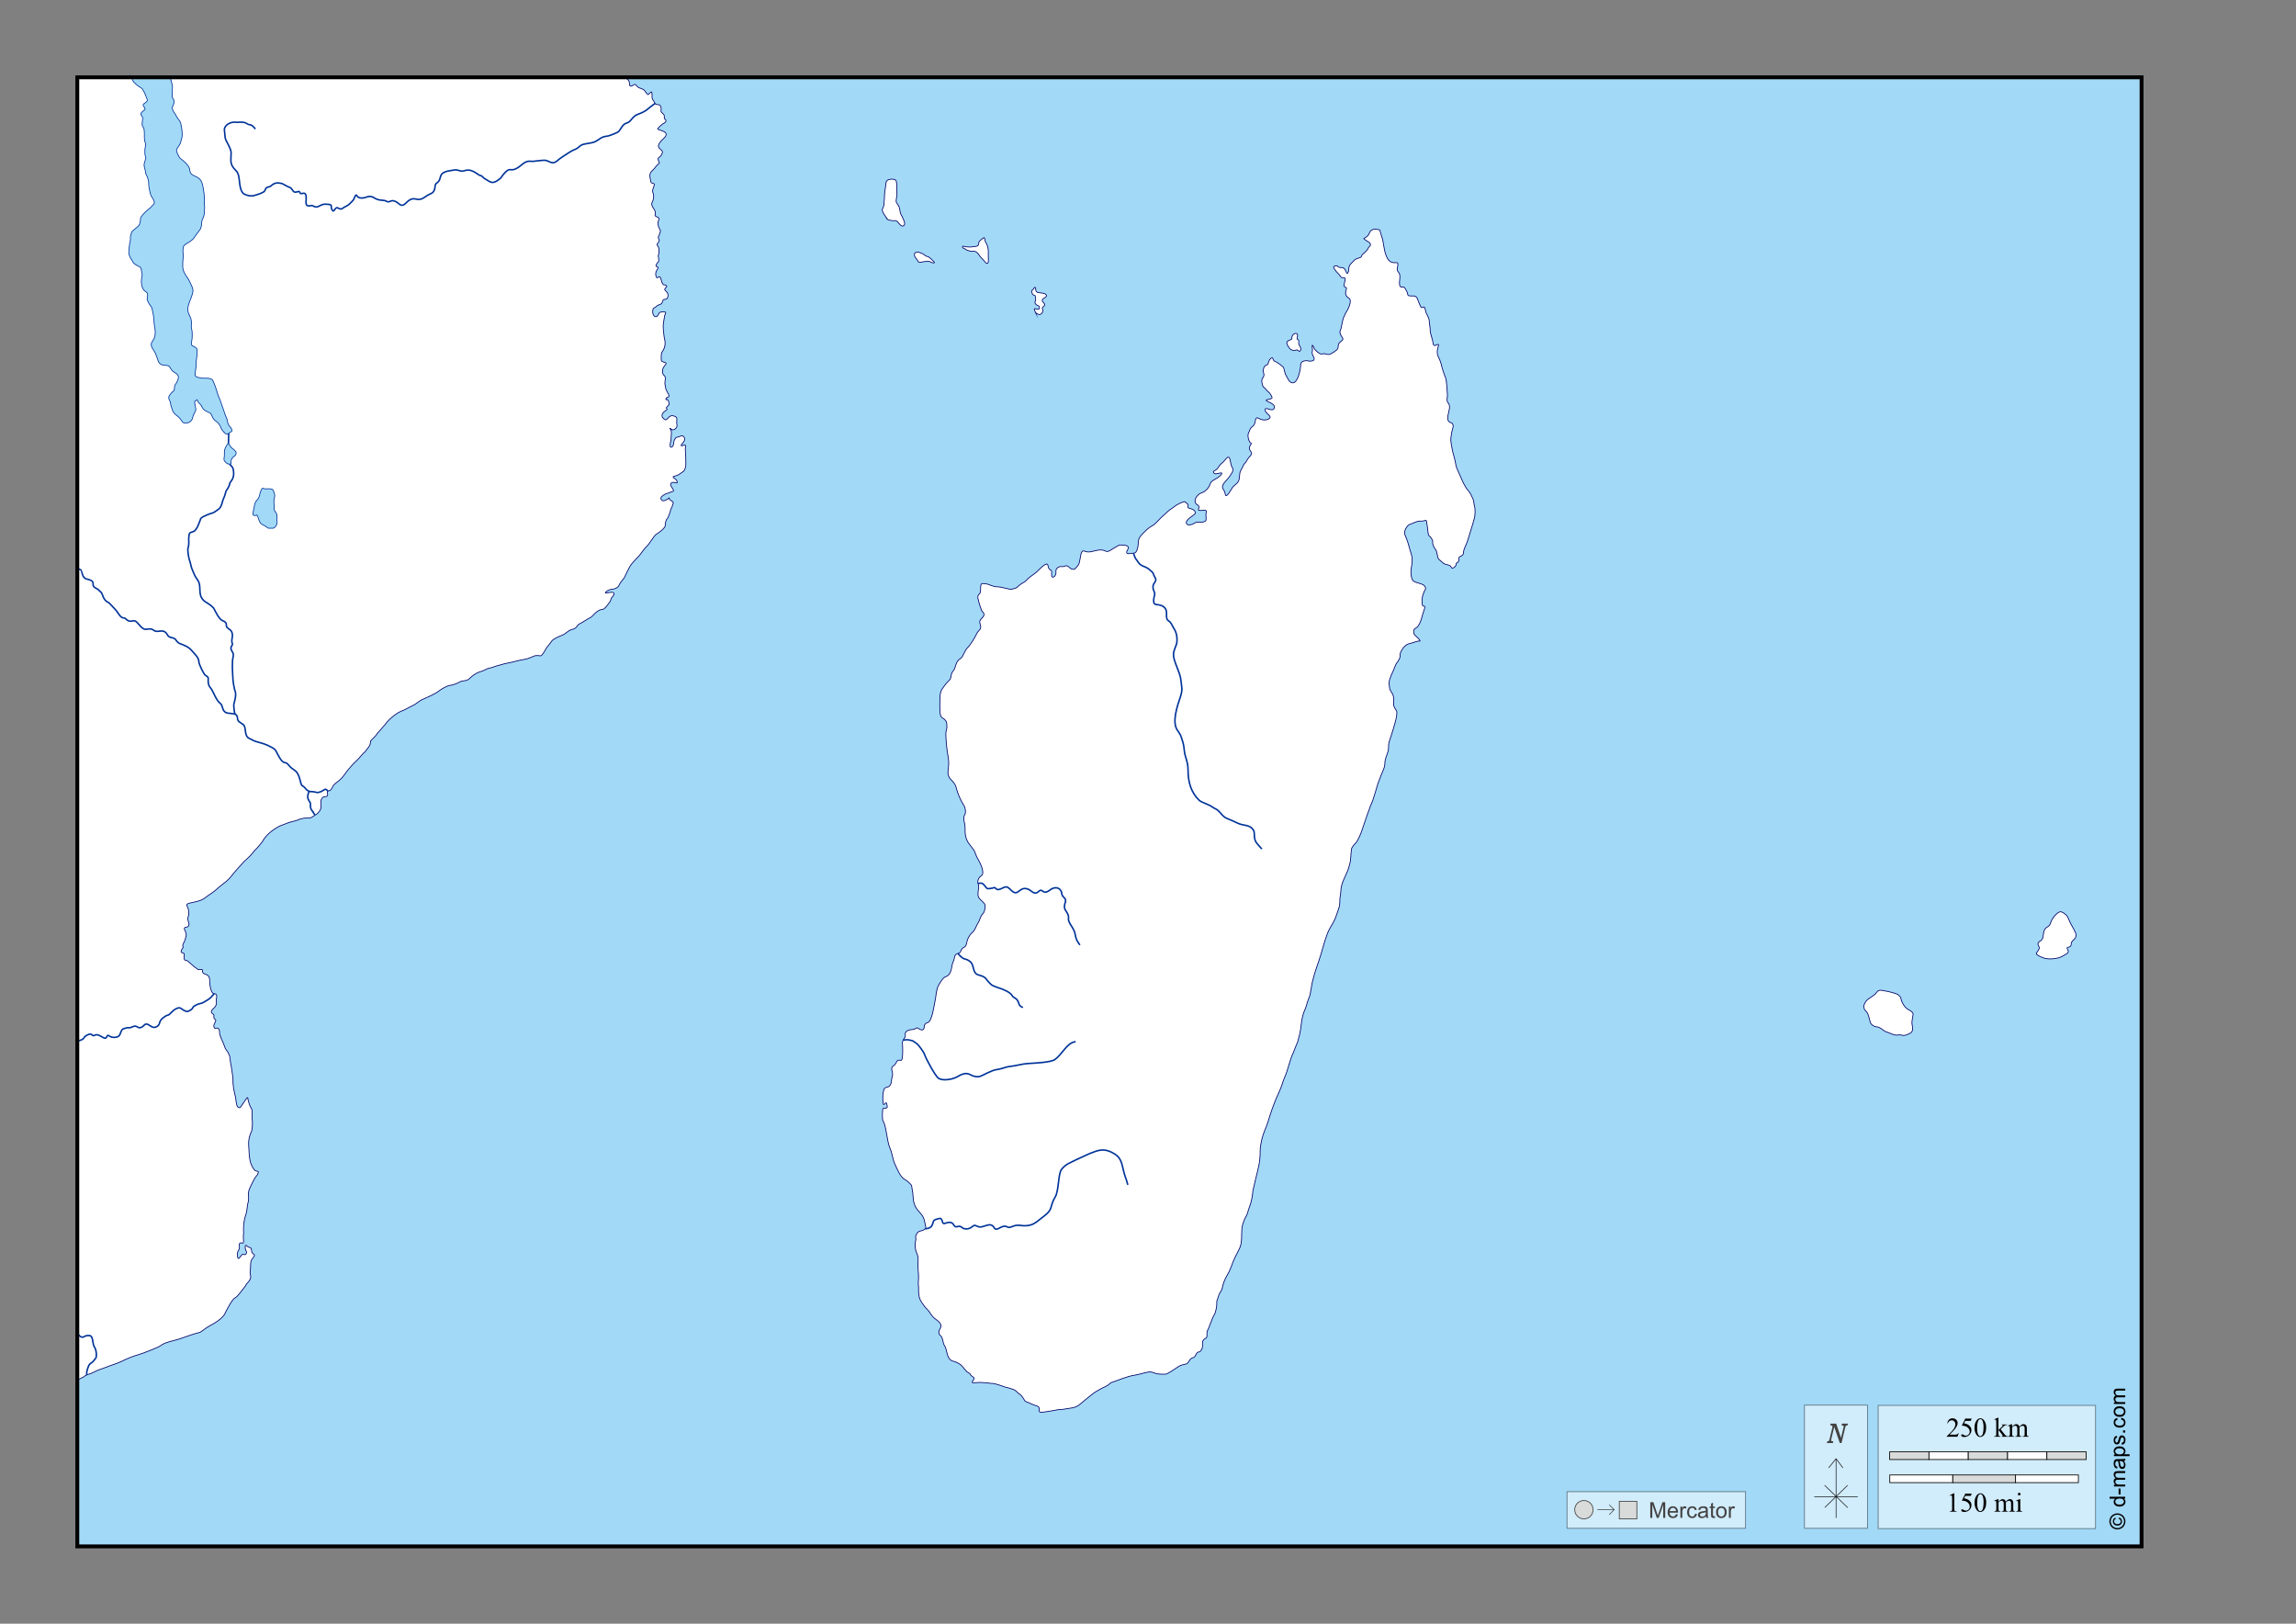 <?xml version="1.0" encoding="UTF-8"?>
<!DOCTYPE svg PUBLIC "-//W3C//DTD SVG 1.1//EN" "http://www.w3.org/Graphics/SVG/1.1/DTD/svg11.dtd">
<!-- Creator: CorelDRAW -->
<svg xmlns="http://www.w3.org/2000/svg" xml:space="preserve" width="297mm" height="210mm" version="1.1" style="shape-rendering:geometricPrecision; text-rendering:geometricPrecision; image-rendering:optimizeQuality; fill-rule:evenodd; clip-rule:evenodd"
viewBox="0 0 29700 21000"
 xmlns:xlink="http://www.w3.org/1999/xlink">
 <rect x="0" y="0" width="29700" height="21000" fill="#808080" stroke="none"/>
 <defs>
  <style type="text/css">
   <![CDATA[
    .str3 {stroke:black;stroke-width:10;stroke-miterlimit:3.864;stroke-opacity:0.502}
    .str8 {stroke:black;stroke-width:50;stroke-miterlimit:22.926}
    .str2 {stroke:#003399;stroke-width:20;stroke-miterlimit:22.926}
    .str5 {stroke:#434242;stroke-width:10;stroke-miterlimit:22.926}
    .str7 {stroke:black;stroke-width:10;stroke-miterlimit:3.864}
    .str0 {stroke:#000066;stroke-width:10;stroke-miterlimit:22.926}
    .str1 {stroke:#003399;stroke-width:10;stroke-miterlimit:22.926}
    .str6 {stroke:#2B2A29;stroke-width:7.62;stroke-miterlimit:22.926}
    .str4 {stroke:black;stroke-width:7.62;stroke-miterlimit:22.926}
    .fil2 {fill:none}
    .fil5 {fill:#D9DADA}
    .fil0 {fill:#A2D9F7}
    .fil1 {fill:white}
    .fil8 {fill:#FEFEFE;fill-rule:nonzero}
    .fil7 {fill:#D9DADA;fill-rule:nonzero}
    .fil4 {fill:#434242;fill-rule:nonzero}
    .fil6 {fill:black;fill-rule:nonzero}
    .fil3 {fill:#FEFEFE;fill-rule:nonzero;fill-opacity:0.502}
   ]]>
  </style>
 </defs>
 <g id="Plan_x0020_1">
  <rect class="fil0" x="1000" y="1000" width="26702.4" height="19000"/>
  <path class="fil1 str0" d="M8080.7 1000c58.08,39.59 56.39,36.2 64.35,101 3.03,24.69 34.68,10.33 48.1,-1.51 31.7,-27.98 41.56,26.54 77.86,37.89 86.84,27.15 58.27,39.66 108.57,84.91 12.3,11.05 58.71,-74.02 53.34,-8.84 -0.41,4.91 3.87,8.92 1.52,28.11 -5.5,44.89 22.26,58.22 39.26,95.91 14.8,32.81 69.97,-8.74 78.15,57.88 6.63,53.99 -21.9,32.64 30.47,82.11 25.58,24.17 -4.88,52.97 23.81,67.14 13.29,6.57 11.53,34.33 -14.46,46.96 -24.5,11.91 -70.45,51.47 -83.91,73.76 -12.76,21.13 178.99,26.59 81.69,120.86 -26.53,25.7 -95.98,86.2 -64.21,124.68l1.94 5.39c48.89,41.08 52.49,44.98 23.72,96.05 -13.75,24.41 -64.17,21.79 -22.49,86.27 9.06,14.01 -33.55,35.99 -48.61,60.91 -29.28,48.43 -92.42,60.5 -68.8,149.11 10.4,38.99 -1.91,56.48 39.69,64.07 27.99,5.11 6.09,34.2 0.42,56.22 -8.68,33.69 -15.93,40.06 -0.42,77.72 9.16,22.25 3.72,76.09 -9.5,99.65 -40.1,71.49 51.55,92.69 33.5,166.16 -11.35,46.23 74.91,21.62 43.65,81.46 -11.27,21.58 -6.52,71.82 7.62,94.11 5.22,8.24 14.22,25.85 17.76,34.87 -7.01,40.01 -14.9,48.02 -27.69,82.82 -10.23,27.86 40.02,24.52 -12.57,87.08 -16.97,20.2 22.41,29.81 20.42,76.49 -1.05,24.61 6.44,35.47 -6.2,66.15 -11.68,28.37 22.97,80.35 -10.48,98.65 -0.51,0.28 -38.67,48.15 -11.44,55.14 56.91,14.6 -45.11,45.8 -3.87,137.25 13.52,29.97 41.91,-51.06 60.52,30.19 23.35,101.95 46.17,50.65 69.17,78.95 17.59,21.64 -47.06,35.68 -13.37,63.83 30.52,25.51 42.47,55.23 25.38,93.27 -15.44,34.35 -52.56,1.47 -62.18,43.42 -12.57,54.77 -44.68,30.38 -83.78,69.03 -25.23,24.94 -40.22,6.1 -44.64,59.96 -4.89,59.64 46.13,105.72 76.35,37.18 14.67,-33.27 39.38,-27.69 70.25,-27.69 44.87,0 7.14,19.68 5.53,68.89 -0.09,2.72 -2.64,11.08 -3.45,13.79 -8.45,48.93 -16.73,91.32 -11.71,140.14 3.31,32.17 10.15,107.03 17.91,135.45 13.84,50.73 2.1,110.44 -29.49,152.99 -20.93,28.19 -13.54,69.27 -14.74,107.06 -1.27,40.12 69,23.57 62.98,53.2 -0.07,0.35 -44,47.73 -44.65,75.79 -0.27,11.98 -7.78,23.24 1.09,44.79 7.73,18.79 -3.31,12.43 18.61,29.62 31.65,24.82 0.65,85.41 11.16,120.43 9.84,32.82 1.77,49.6 27.02,90.15 64.65,103.85 -22.33,45.95 -15.16,102.24 1.8,14.17 27.73,-37.37 39.82,54.01 0.42,3.17 1.04,4.03 1.66,7.04 -45.38,54.58 -41.12,36.99 -26.18,62.84 -12.61,21.79 -84.66,42.01 -61.89,104.18 0.88,2.42 34.25,39.54 48.38,31.99 21.04,-11.24 50.43,-69.01 99.22,-48.95 9.82,4.04 37.17,10.25 39.83,31.84 1.82,14.74 -5.94,63.95 1.09,81.03 12.97,31.53 -43.73,93.33 -77.73,53.34 -0.44,-0.53 -27.96,-18.62 -6.05,6.19 22.24,25.17 8.13,74.65 8.13,110.79 0,15.3 1.43,21.19 -2.88,35.96 -4.14,14.16 -25.05,99.18 11.15,83.68 29.82,-12.78 22.91,-73.01 33.07,-88.64 29.13,-44.81 5.63,-30.78 57.88,-44.23 10.63,-2.74 47.43,-29.62 68.37,2.89 13.76,21.37 11.05,39.61 -5.39,62.27 -15.98,22.04 -70.88,71.68 11.43,40.25 25.64,-9.79 4.01,53.85 12.15,81.46 3.1,10.54 7.6,185.37 3.16,196.78 -11.09,28.53 -4.59,46.06 -41.76,71.11 -48.67,32.78 -48.09,40.63 -107.06,54.99 -42.79,10.43 21.76,27.96 33.07,56.89 9.06,23.17 16,36.74 -24.81,24.29 -25.07,-7.65 -75.17,3.55 -46.72,48.61 54.78,86.78 28.2,53.73 -23.73,82.68 -16.39,9.15 -33.92,5.21 -57.3,20.27 -13.45,9.53 -64.58,33.92 -50.18,62.84 28.56,57.36 105.61,-18.05 106.12,-18.05 4.17,13.51 -13.25,14.92 25.09,38.32 48.7,29.71 16.94,32.72 13.36,73.99 -0.02,0.23 -21.64,37.09 -23.15,54.57 -0.79,9.13 -30.63,99.16 -43.27,107.06 -17.32,10.83 -25.3,67.82 -24.67,87.64 0.89,28.11 -85.69,95.84 -111.36,107.92 -31.42,14.78 -90.15,125.9 -128.98,160.83 -35.58,32 -69.38,91.22 -103.75,127.89 -83.78,89.38 -96.22,91.47 -152,205.72 -9.77,20 -24.61,56.79 -34.73,72.76 -18.3,24.9 -59.02,70.76 -69.45,100.87 -5.78,16.68 -45.69,42.07 -62.84,41.34 -7.14,-0.3 -13.8,7.65 -38.03,6.61 -12.94,-0.55 -74.66,25.79 -72.76,47.96 19.54,0 91.89,-19.97 105.41,-4.96 28.01,31.1 -29.3,45.66 -37.47,97.7 -2.74,17.46 -70.63,104.39 -89.44,112.88 -24.12,10.89 -36.94,0.82 -79.8,28.53 -32.34,20.91 -69.94,71.78 -92.18,81.98 -48.3,22.16 -92.12,58.73 -142.07,81.98 -36.15,16.82 -28.06,58.11 -96.9,72.9 -52.93,11.37 -74.23,55.11 -132.68,76.21 -29.76,10.74 -114.27,47.32 -131.06,75.78 -20.59,34.92 -60.22,69.53 -82.82,114.67 -7.85,15.67 -44.2,79.04 -64.78,73.85 -17.57,-4.45 -61.87,-6.02 -77.15,2.07 -17.44,9.24 -88.61,36.95 -107.91,40.12 -41.99,6.89 -98.55,17.73 -138.63,29.34 -50.81,16.15 -123.84,23.88 -174.06,40.77 -31.06,10.46 -66.66,16.4 -100.44,29.91 -48.38,19.33 -65.93,10.38 -121.29,41.91 -29.49,16.8 -72.63,21.12 -113.1,46.3 -41.47,25.8 -44.65,28.93 -81.32,62.7 -48.24,44.41 -80.83,15.48 -135.6,49.18 -21.6,13.3 -84.57,37.73 -110.27,38.6 -37.86,1.28 -115.32,46.13 -146.61,70.97 -62.32,49.47 -157.27,83 -228.06,117.55 -41.87,20.44 -67.81,54 -117.41,75.78 -53.07,23.31 -87.29,50.04 -149.78,72.9 -60.87,22.28 -166.69,114.35 -200.51,165.37 -22.04,25.56 -47.35,54.87 -69.59,81.03 -11.85,13.93 -37.79,38.13 -44.79,54 -7.04,15.94 -77.44,76.2 -77.44,86.56 0,40.51 -14.03,63.81 -39.83,94.25 -17.47,20.61 -28.14,42.9 -54.43,61.47 -6.42,4.53 -67.28,79.7 -83.39,92.46 -28.23,22.36 -112.2,116 -132.25,144.96 -45.68,66 -72.02,99.69 -139.33,147.46 -58.81,41.74 -41.28,94.87 -99.36,102.67 -33.94,4.56 30.1,73.78 -43.42,72.76 -33.17,-0.46 -56.22,47.25 -50.46,72.43 5.13,22.43 -6.79,21.77 1.28,49.37 10.41,35.64 -34.44,92.48 -64.78,109.28 -50.85,28.18 -46.37,46.94 -111.64,44.93 -29.17,-0.9 -84.98,7.22 -110.89,20.65 -32.49,16.83 -117.48,30.49 -156.96,48.38 -61.36,27.81 -76.61,21.55 -136.87,61.75 -11.77,7.85 -24.04,15.06 -36.1,23.15 -53.53,38.94 -104.71,85.81 -136.03,144.01 -7.96,14.81 -77.95,99.27 -92.31,109.43 -10.98,7.76 -70.73,88.18 -95.2,105.27 -4.4,3.06 -51.28,45.85 -55.57,51.4 -18.38,23.82 -52.33,55.43 -73.85,81.97 -23.23,28.66 -56.46,61.72 -78.85,92.23 -52.33,71.29 -97.12,95.91 -162.3,149.91 -54.27,44.97 -68.22,63.02 -132.85,104.32 -55.16,35.25 -64.7,58.26 -135.6,79.66 -46.3,13.98 -74.19,19.1 -120.44,28.77 -21.2,4.44 -48.5,17.09 -31.13,41.11 17.53,24.25 19.98,63.91 21.21,93.69 1.78,43.04 -27.97,49.74 -2.88,110.37 11.85,28.64 8.12,60.85 -28.25,65.72 -58.5,7.85 -2.08,48 -2.08,97.47l0 10.59c-10.38,36.08 -12.72,57.87 -28.68,87.64 -33.48,62.44 -4.01,50.12 -11.58,66.15 -3.3,7 -55.74,65.92 -1.08,72.62 41.4,5.07 -16.29,97.1 41.34,94.39 17.65,-0.83 92.58,80.83 125.25,98.65 30.11,16.43 12.41,25.32 63.26,20.28 53.25,-5.28 -11.72,41.93 58.83,60.75 36.41,9.72 55.28,35.81 55.28,71.54 0,37.61 8.87,177.42 59.1,180.25 59.97,3.38 17.25,64.23 28.12,107.2 7.18,28.41 -11.72,64.31 -33.46,81.17 -22.8,17.67 -47.96,50.52 -14.08,71.25 36.4,22.25 -3.02,49.78 27.69,69.17 41.66,26.29 -39.92,65.25 -3.31,117.12 8.83,12.51 66.63,-35.44 64.92,63.97 -0.41,24.11 38.86,112.96 49.61,133.52 19.12,52.33 21.42,68.59 53.06,105.84 7.91,9.31 28.61,57.06 29.48,67.8 0.4,4.9 9.38,73.71 9.49,73.98 5.29,12.38 32.58,199.85 31.99,216.12 -3.21,88.56 13.99,152.71 33.65,236.75 7.12,30.44 2.76,132.72 51.92,131.3 15.82,-0.46 28.73,-38.97 46.73,-57.74 8.08,-8.43 59.53,-100.17 59.53,-64.2 0,19.45 24.62,100.11 37.6,117.54 33.83,45.43 9.96,90.13 18.2,144.39 6.25,41.18 6.05,137.84 -11.15,172.69 -23.54,47.69 -36.06,103.66 -34.73,156.95 5.37,71.16 4.77,205.02 35.16,266.24 18.34,36.98 36.48,87.95 82.39,85.99 18.73,-0.8 0.48,47.59 -18.19,62.27 -17.8,14 -96.46,172.33 -97.85,194.85 -1.93,31.02 -8.17,26.81 -1.79,67.42 1.42,9.08 0.12,57.58 -3.6,68.6 -16.73,49.67 -12.11,112.86 -33.73,174.2 -27.15,77.01 -31.28,155.08 -26.88,236.33 -8.88,59.2 1.67,68.6 -1.52,113.68 -2.5,35.37 -64.03,-31.61 -53.19,56.65 7,57.03 -41.28,48.57 -21.93,138.48 11.92,55.36 48.56,-53.47 73.33,-38.03 27.71,17.27 55.47,-18.08 33.5,-49.19 -11.21,-15.88 -18.92,-94.63 13.79,-58.96 27.53,30.02 59.83,8.01 58.54,58.68 -1.47,57.68 69.92,38.12 20.27,92.32 -47.24,51.57 -25.06,97.46 -36.38,158.47 -14.91,80.4 43.21,84.46 -42.99,175.57 -13.46,14.22 -18.18,34.43 -39.03,57.21 -29.23,31.94 -81.92,115.76 -117.64,130.08 -32.71,13.1 -113.59,168.61 -131.49,207.55 -18.92,41.12 -95.95,98.12 -136.03,120.01 -59.67,32.59 -95.51,52.59 -150.86,95.06 -10.13,7.77 -19.47,14.4 -30.61,20.69 -60.67,15.01 -183.42,54.96 -242.67,77.86 -81.67,31.57 -204.82,44.24 -272.04,97.43 -29.04,22.98 -242.19,104 -282.63,114.52 -55.67,14.49 -154.54,53.57 -206.43,80.61 -63.25,32.96 -139.38,51.87 -208.5,80.32 -69.2,28.48 -100.66,30.74 -171.27,69.59 -33.83,18.62 -95.28,26.95 -122.94,56.8l-82.46 41.34 0 -16849.14 7080.7 0zm3373.02 1798.07c-13.79,-19.66 -51.13,-69.98 -38.86,-95.58 23.76,-49.54 16.4,-37.34 21.71,-88.8 3.34,-32.34 3.99,-55.15 4.82,-87.44 1.35,-52.36 13.79,-98.66 18.12,-150.26 4.2,-50.11 28.86,-51.95 70.21,-59.34 9.4,-1.68 30.49,3.19 40.44,5.31 50.24,10.69 22.02,132.52 30.74,168.6 8.92,36.93 -17.71,101.79 -5.51,127.33 17.96,37.61 32.97,31.36 42.51,87.65 4.37,25.8 7.85,58.54 23.07,80.06 12.11,17.12 43.6,88.61 41.42,109 -2.94,27.44 -29.04,39.09 -52,18.29 -44.85,-40.65 -34.88,-67.87 -106.54,-57.91 -2.7,0.37 -52.23,-11.4 -55.04,-12.73 -4.7,-2.21 -12.21,-7.56 -16.07,-11.1l-19.02 -33.08zm405.98 556.46c-17.88,-20.01 -40.05,-47.75 -27.91,-77.18 7.28,-17.63 49.93,-21.01 68,-9.02 17.68,11.73 27.29,1.33 59.06,29.98 32,28.86 37.44,6.86 68.48,36.92 10.61,10.28 13.56,7.28 28.83,25.92 9.14,11.16 64.34,48.92 4.13,36.59 -23.59,-4.83 -34.21,-23.64 -67,-17.3 -22.06,4.27 -45.18,0.25 -66.69,8.61 -13.31,5.17 -48.2,8.69 -51.88,-11.16l-0.14 -1.86 -14.88 -21.5zm619.3 -138.08c-18.67,-7.08 -26.44,-6.86 -29.01,-25.63 -2.28,-16.69 37.81,2.14 51.54,1.65 15.8,-0.56 51.31,5.14 65.65,1.04 23.62,-6.75 73.38,-1.19 85.66,-20.88 20.14,-32.27 -16.5,-32.63 56.49,-86.68 30.08,-22.27 23.86,-12.85 31.77,18.69 7.93,31.63 3.49,22.46 21.36,49.31 8.86,13.31 24.21,77.55 21.85,93.35 -1.31,8.82 0.61,77.36 0.61,92.35 0,19.73 7.6,84.3 -30.02,62.37 -4.95,-2.88 -35.6,-42.01 -45.5,-51.91 -18.03,-18.01 -37.18,-36.8 -49.26,-59.1 -14.41,-26.62 -47.78,-47.43 -78,-40.87 -25.97,5.63 -53.72,-11.12 -75.86,-16.33l-27.28 -17.36zm916.53 827.23c-23.07,-64.65 -27.21,-54.97 29.36,-43.2 28.21,5.86 23.1,-43.03 6.55,-46.3 -18.8,-3.72 -47.63,-25.36 -43.14,-46.78 4.97,-23.71 14.58,-23.4 5.79,-54.72 -6.39,-22.8 5.97,-30.19 -16.14,-33.07 -20.05,-2.61 -44.31,-52.28 -28.79,-63.66 26.81,-19.68 17.89,-21.87 33.63,-38.11 12.45,-12.85 15.3,22.56 15.22,27.85 -0.64,44.36 43.44,37.14 73.85,43.95 9.63,2.15 13.7,0.73 26.98,5.24 19.05,6.47 24.35,2.65 36.21,23.01 18.22,31.27 -78.66,39.71 -46.51,85.49 8.31,11.84 37.66,27.43 18.68,53.34 -7.5,10.25 -33.19,14.52 -20.12,46.24 8.06,19.57 -1.26,46.29 -19.71,56.43 -23.14,12.73 -20.34,13.33 -49.54,-0.82l-22.32 -14.89zm-853.27 13719.5c8.39,13.73 22.44,31.93 36.52,39.83 49.74,27.92 -0.49,47.33 -3.59,76.06 -0.76,7 59.35,3.5 62.98,2.75 30.18,-6.23 58.86,0.9 88.21,0.42 35.24,-0.58 78.89,9.92 105.27,9.92 25.72,0 33.53,5.1 56.22,9.92 28.82,6.12 118.39,40.09 127.76,41.35 29.5,3.96 54.73,15.46 82.68,23.72 48.86,14.44 60.17,43.56 77.29,53.57 56.1,32.81 73.14,98.63 93.03,105.69 48.8,17.34 91.32,43.1 138.34,55.14 67.21,17.22 11.35,68.25 50.18,83.25 14.69,5.67 184.65,-22.45 205.48,-28.11 41.62,-11.32 65.49,-3.88 101.1,-11.57 68.99,-14.9 143.53,-9.45 200.66,-58.45 47.83,-41.03 98.13,-81.65 147.18,-121.14 47.99,-38.64 60.11,-43.89 110.51,-73.85 59.97,-35.65 93.61,-35.94 145.8,-87.79 100.41,-32.57 206.58,-82.98 311.97,-98.64 50.87,-7.56 88.64,-22.4 133.53,-31.56 78.47,-16.03 61.12,-14.96 142.12,11.14 21.98,7.09 112.12,12.9 135.17,4.96 18.16,-6.25 126.1,-75.36 143.86,-88.87 64.37,-48.93 111.47,-17.69 140,-67.79 42.99,-75.51 65.78,-40.14 82.68,-71.4 46.84,-86.63 44.51,-41.42 66.57,-62.32 54.57,-51.7 16.67,-109.31 38.7,-142.31 30.3,-45.38 50.6,-7.44 50.6,-79.13 0,-65.09 2.02,-30.91 17.91,-72.05 11.35,-29.4 58.4,-155.53 71.39,-174.2 22.14,-31.86 21.27,-54.65 30.19,-85.85 7.04,-24.64 7.93,-79.44 7.84,-100.31 6.16,-16.45 17.39,-45 21.5,-61.32 11.96,-47.62 40.1,-67.83 45.88,-95.78 14.85,-71.87 31.83,-117.26 69.45,-181.47 48.65,-83.04 57.39,-140 94.54,-217.48 67.89,-141.6 89.44,-137.93 89.44,-303.47 0,-22.61 3.99,-66.25 3.31,-81.93 -0.93,-21.66 32.18,-115.59 43.41,-133.28 35.6,-56.06 32.08,-86.39 54.01,-140.42 28.46,-70.11 38.92,-143.14 46.44,-218.56 8.23,-25.32 21.85,-94.26 29.77,-127.33 37.15,-155.19 62.84,-220.66 62.84,-383.65 0,-73.29 29.86,-194.62 59.39,-261.8 29.48,-67.07 51.4,-136.41 71.81,-206.75 12.46,-42.97 29.1,-81.74 43.37,-122.75 32.56,-93.55 91.15,-198.48 116.47,-288.44 8.85,-23.33 12.43,-39.7 23.72,-63.83 43.52,-93.05 66.84,-226.06 112.3,-319.67 14.13,-29.1 28.48,-77.87 39.13,-98.56 24.34,-47.31 21.38,-62.43 35.29,-107.49 35.67,-115.58 23.27,-238.66 75.64,-349.72 19.9,-42.2 27.98,-89 43.42,-128.56 22.42,-57.47 22.7,-50.96 34.3,-122.79 3.2,-10.72 3.37,-16.68 4.96,-27.84 17.87,-125 60.03,-242.3 100.87,-360.91 40.23,-116.85 65.42,-236.41 110.66,-352.75 26.05,-66.99 72.23,-124.45 99.79,-191.16 16.41,-39.74 28.4,-84.37 43.13,-122.51 25.98,-67.31 9.59,-117.29 21.35,-164 6.81,-27.03 7.23,-79.88 11.16,-108.71 12.44,-57.31 25.25,-88.74 49.04,-140.56 35.92,-78.26 39.29,-80.34 61.61,-163.71 19.89,-74.3 12.23,-126.18 24.66,-200.09 3.96,-23.54 45.04,-66.32 62.98,-86.84 15.77,-18.04 62.76,-119.08 67.66,-142.46 1.21,-5.77 75.35,-223.88 79.52,-232.73 17.99,-38.28 23.67,-74.4 44.65,-117.04 18.23,-37.06 25.95,-71.1 38.74,-107.77 20.67,-59.31 44.83,-163.73 68.88,-212.75 15.53,-54.3 68.6,-147.53 67.8,-195.98 -1.39,-84.45 49.26,-146.92 47.96,-207.37 -1.69,-78.54 9.09,-77.42 30.33,-147.74 17.09,-56.58 98.16,-289.44 72.62,-334.03 -36.7,-64.09 -36.81,-46.62 -36.81,-127.71 0,-60.31 0.03,-71.51 -32.5,-120.06 -30.55,-45.58 -15.75,-52.35 -24.95,-88.73 -11.13,-44.01 24.36,-120.24 40.92,-157.52 3.34,-6.7 6.32,-12.74 9.49,-19.56 9.03,-19.36 34.75,-88.79 41.2,-97 78.87,-100.34 31.43,-95.51 59.96,-154.78 24.54,-50.97 63.86,-96.88 121.28,-106.92 23.56,-4.12 101.25,-34.88 116.85,-30.61 38.08,10.41 -48.77,-69.1 -55.66,-73.99 -19.45,-13.78 -25.7,-73.9 -2.22,-85.99 43.81,-22.56 53.36,-48.44 72.9,-92.61 16.27,-36.77 24.14,-84.15 36.24,-117.27 47.89,-131.09 -5.25,-49.21 -12.67,-100.44 -11.15,-77.1 3.26,-136.47 42.58,-203.97 0,-87.09 -148.59,-61.45 -172.27,-121.14 -47.96,-120.9 20.55,-197.98 -8.55,-312.82 -12.39,-48.89 -30.8,-96.48 -42,-142.74 -12.44,-51.35 -29.98,-82.36 -46.31,-127.89 -15.94,-44.46 32.21,-119.34 60.77,-128.42 44.18,-14.06 94.05,-45.23 136.97,-43.56 48.71,1.89 55.15,-9.78 78,-9.78 10.44,15.27 5.51,33.3 11.01,50.03 9.12,27.77 8.16,142.29 30.33,152.28 11.01,4.95 37.1,43.97 40.92,55.66 12.69,38.91 -16.71,16.07 25.23,99.21 5.28,7.14 10.85,13.83 16.39,20.84 18.93,23.96 20.27,109.89 41.76,126.34 64.86,49.63 37.86,54.11 127.48,74.84 42.3,9.78 23.92,55.4 64.21,32.22 40.05,-23.04 25,-55.31 39.55,-61.33 52.14,-21.56 7.26,-74.86 44.22,-83.34 26.37,-6.04 45.04,-29.42 43.42,-55.28 -1.89,-30.04 31.03,-91.7 43.56,-124.17 21.79,-56.46 37.21,-124.17 56.74,-180.9 15.45,-44.85 23.21,-78.57 35.72,-121.71 10.15,-34.97 12.81,-62.35 12.81,-98.79 0,-52.19 -1.23,-32.69 -9.92,-78.01 -15.84,-82.58 1.06,-48.71 -43,-138.62 -8.37,-16.74 -20.35,-38.15 -33.36,-51.69 -55.52,-57.84 -96.7,-175.33 -131.44,-249 -38.51,-81.67 -26.91,-83.79 -45.78,-160.02 -11.52,-46.54 -23.99,-81.06 -32.93,-130.78 -18.46,-102.62 -25.87,-111.59 -5.11,-218.23 9.59,-49.26 42.12,-106.68 -14.83,-124.16 -77.14,-23.7 -10.45,-147.9 -14.22,-203.26 -5.41,-79.43 -45.48,-22.54 -26.6,-147.75 -1.53,-31.29 -11.62,-198.49 -23.01,-224.89 -23.44,-54.33 -44.01,-118.47 -57.45,-176.14 -22.31,-95.7 -74.59,-117.13 -41.49,-221.87 29.87,-94.48 -54.79,27.75 -63.26,-49.33 -4.98,-45.29 -38.7,-134.87 -38.03,-161.73 1.09,-43.67 -10.79,-87.46 -11.72,-121.98 -1.17,-43.23 -23.9,-75.03 -40.78,-112.45 -11.3,-25.08 -12.58,-72.46 -27.16,-74.42 -32.84,-4.41 -27.72,39.7 -59.25,-39.54l-2.08 -5.53c-6.44,-17.15 -18.22,-43.82 -21.78,-55.37 -7.89,-25.59 -24.1,-43.79 -54.14,-43.28 -104.24,1.77 -54.67,-7.83 -92.33,-70.68 -12.84,-21.44 -21.7,-48.46 -41.77,-44 -69.64,15.5 -40.91,-84.36 -40.91,-128.98 0,-81.63 -43.91,-58.9 -33.64,-113.95 21.51,-115.26 -2.77,-52.98 -75.07,-79.39 -48.51,-17.71 -69.51,-80.16 -83.11,-125.81 -9.96,-33.43 -29.88,-168.15 -34.73,-178.83 -10.61,-23.35 -30.26,-106.46 -34.15,-111.65 -5.41,-7.2 -71.36,-11.49 -79.95,-8.83 -79.19,24.57 -24.27,69.93 -125.82,119.06 -9.23,4.47 64.63,45.35 72.05,53.49 34.6,37.94 -2.52,41.76 -15.26,70.68 -21.52,48.88 -76.46,79.25 -78.14,84.62 -11.79,37.67 -22.35,37.01 -57.74,48.09 -42.84,13.41 -43.79,27.08 -78.57,59.26 -52.29,48.36 -30.25,83.49 -43.37,115.6 -28.15,68.86 -21.48,-57.83 -84.2,-55.79 -60.58,1.97 -46.09,-23.97 -65.2,-23.15 -64.53,2.76 -38.66,28.36 -8.27,71.1 5.45,7.7 14.4,16.58 21.36,23.15 46.94,44.37 25.92,61.19 81.31,61.19 48.53,0 -38.8,112.76 25.47,126.1 27.74,5.76 -50.37,84.28 36.8,136.97 50.1,30.28 -14.27,151.92 -37.04,185.87 -15.94,23.75 -19.39,46.46 -30.33,63.26 -8.09,12.43 -26.66,104.17 -29.34,122.24 -7.31,49.08 -30.42,51.32 -10.77,98.69 18.39,44.33 51.17,55.35 13.22,82.97 -60.23,43.84 -35.14,59.93 -49.46,101.25 -5.79,16.7 -93.4,75.56 -115.9,74.84 -54.79,-1.76 -33.53,-18.81 -95.35,-6.48 -22.82,4.55 -83.93,-51.07 -92.32,-70.82 -46.04,-108.35 -19.48,18.44 -24,29.34 -16.17,39.03 20.39,80.97 22.07,95.35 4.24,36.29 -23.77,35.55 -53.06,38.6 -20.68,0 -35.26,-7.49 -47.39,-6.76 -46.26,2.78 -74.98,15.87 -74.98,65.34 0,49.39 -33.19,208.69 -92.32,220.6 -51.95,10.45 -70.99,-54.09 -91.24,-86.93 -27.61,-44.8 -22.13,-76.26 -37.46,-111.65 -3.79,-8.74 -85.77,-68.25 -91.23,-69.6 -66.85,-16.49 -30.72,-72.76 -67,-49.98 -44.13,27.71 -30.41,82.12 -56.74,87.5 -42.28,8.63 -53.26,70.67 -43.71,98.08 24.71,70.92 -34.46,57.53 -19.98,130.79 15.54,78.63 26.54,53.42 41.76,75.92 19.16,28.32 57.9,53.97 70.83,76.91 26.37,46.83 31.83,53.48 -36.77,65.45 -79.5,13.87 84.86,40.85 84.86,93.02 0,87.31 -108.38,-0.71 -117.83,31.85 -16.44,56.63 110.92,89.95 42.75,127.04 -71.21,38.75 -141.73,-19.57 -149.81,-16.25 -36.72,15.11 -3.72,77.56 -66.01,120.72 -29.37,20.35 -25.1,46.45 -40.49,70.26 -26.4,40.84 6.9,134.4 27.12,136.16 26.16,2.28 -32.26,38.89 -16.96,82.4 7.49,21.32 37.3,43.85 22.49,66.43 -29.62,45.13 -32.05,27.1 -70.02,99.08 -11.07,13.67 -19.48,16.01 -27.97,34.58 -42.25,92.35 -49.12,63.38 -56.37,169.67 -4.57,67.03 -58.51,85.09 -87.07,119.72 -8.4,10.18 -84.29,157.64 -94.41,92.89 -9.08,-58.13 -21.44,-43.75 -34.87,-84.62 -15.1,-45.99 55.46,-99.42 83.49,-138.2 92.5,-127.98 33.84,-90.87 21.5,-181.9 -20.43,-150.77 -61.42,-39.94 -109.66,-3.44 -55.99,42.35 -42.23,75.07 -106.54,105.4 -20.64,9.73 1.03,35.72 18.9,36.52 29.09,1.31 126.06,-40.78 60.19,25.09 -40.25,40.25 -115.16,60.75 -127.48,100.45 -17.62,56.79 -61.5,105.86 -119.43,123.45 -48.04,14.59 -118.68,108.76 -47.44,151.72 55.01,33.16 -24.15,72.21 39.26,73.75 40.87,0.99 87.7,-21.48 74.04,30.99 -8.74,33.57 9.37,94.56 -8.69,105.83 -53.73,33.55 -92.97,-9.45 -152.94,33.08 -24.46,17.34 -80.43,25.56 -92.37,0.42 -24.93,-52.48 115.56,-114.73 114.67,-137.25 -2.39,-60.44 -94.64,-56.17 -97.71,-74.28 -7.29,-42.95 32.91,-16.47 -39.54,-72.9 -24.25,2.49 -46.14,14.05 -68.23,23.58 -48.66,21.01 -59.24,38.39 -96.57,61.99 -54.59,34.5 -68.71,57.71 -114.81,95.91 -35.13,29.1 -95.89,102.89 -125.11,119.77 -80.22,46.36 -90.13,64.56 -152.56,127.05 -65.74,65.8 -30.65,111.34 -57.74,188.14 -21.61,61.23 -34.49,44.03 -75.79,52.06 -108.36,21.09 -39.59,-49.46 -38.31,-71.24 2.05,-34.82 -59.85,-35.05 -79.52,-36.81 -50.88,-4.55 -56.71,14.88 -94.97,32.55 -31.29,14.45 -83.01,65.36 -117.26,47.77 -91.78,-47.14 -164.18,21.83 -249.7,7.46 -19.06,-3.2 -30.85,-10.86 -34.16,-11.57 -37.16,-7.94 -43.07,71.72 -46.73,89.3 -17.75,85.45 -7.72,81.28 -75.64,148.82 -17.54,0 -38.9,1.07 -52.92,-13.23 -61.92,-63.13 -69.14,-14.47 -108.15,-21.92 -40.28,-7.69 -84.67,24.71 -78.29,64.54 10.34,64.46 -62.25,103.34 -56.36,37.84 9.32,-103.51 -27.01,-11.81 -48.24,-121.37 -9.75,-50.32 -108.13,51.27 -124.16,68.36 -45.67,48.66 -105.13,76.45 -138.34,112.55 -50.89,55.31 -34.21,27.69 -85.19,63.68 -68.16,48.11 -26.8,43.79 -119.49,67.1 -26.94,6.77 -134.93,-32.03 -183.65,-31 -57.62,1.21 -107.99,-34.15 -147.31,-38.17 -58.22,-5.95 -71.68,-20.89 -71.68,66.29 0,73.57 -19.17,55.52 -33.64,87.64 -12.14,26.94 27.45,133.84 35.29,157.09 16.33,70.3 41.35,39.83 41.35,89.3 0,38.8 -69.75,57.37 -51.41,109 31.86,89.67 -20.42,83.58 -42.85,136.69 -16.44,38.89 -85.47,150.65 -112.87,174.48 -43.24,37.61 -60.7,123.42 -94.69,143.73 -71.82,42.9 -58.37,121.28 -95.49,161.11 -42.72,45.85 -10.28,92.12 -62.41,132.81 -15.84,12.36 -78.46,93.2 -88.77,114 -26.07,52.61 -21.3,138.73 -22.02,195.66 1.73,33.46 -7.55,144.14 32.26,164.69 32.73,16.9 55.64,41.97 57.74,79.51 2.88,51.52 4.12,45.13 -8.7,93.84 -10.74,40.82 8.79,225.83 16.82,273.28 18.39,108.74 22.77,122.07 8.98,234.96 -14.44,118.12 72.31,116.54 102.1,211.24 20.2,87.64 59.97,173.18 107.2,249.7 12.01,19.45 23.48,77.34 9.78,101.16 -22.63,39.35 -18.1,78.87 -6.19,120.43 19.59,68.34 -14.36,136.84 41.2,239.78 12.56,23.27 79.94,103.31 86.13,118.64 22.98,56.91 25.87,71.33 57.45,124.87 21,35.59 83.25,166.28 30.91,196.36 -35.64,20.48 -54.77,68.85 -38.75,107.77 7.39,17.96 4.96,28.42 4.96,47.67 -22.7,146.68 1.21,118.44 75.93,205.19 21.26,24.7 0.54,116.98 -25.89,135.46 -24.73,17.3 -32.39,76.52 -56.79,112.45 -27.74,40.83 -37.24,98.02 -85.99,135.03 -20.16,15.31 -51.7,73.42 -56.65,101.44 -18.54,105.04 -40.94,56.67 -73.42,110.37 -13.45,22.23 -4.26,37.87 -45.22,48.66 -53.57,14.12 -36.31,55.72 -60.62,106.65 -26.82,56.18 -14.43,125.5 -61.61,172.82 -30.09,30.18 -47.32,4.17 -97,81.98 -40.92,64.09 -44.14,63.33 -60.09,145.94 -2.47,46.05 -39.79,236.95 -52.92,283.2 -40.65,143.2 -65.13,80.42 -97.29,130.21 -10.6,16.41 5.41,85.03 -54.99,64.06 -32.45,-11.26 -26.48,-40.27 -75.22,-7.83 -20.21,13.45 -137.07,-3.85 -120.19,85.56 6.4,33.94 -46.63,40.57 -36.38,120.48 2.94,22.94 8.2,201.93 -18.62,198.82 -44.68,-5.19 -42.53,-4.58 -68.46,36.23 -17.57,27.66 5.26,8.69 -32.13,36.15 -50.13,36.83 7.63,68.44 -14.45,138.91 -18.76,59.85 3.64,126.07 -78.01,138.99 -35.47,5.62 -36.69,66.02 -42.57,94.83 -6.02,206.96 22,96.1 44.79,104.32 1.86,0.67 19.85,58.76 8.84,63.12 -35.43,14.04 -43.9,7.35 -52.11,9.36 -6.36,1.55 -15.09,144.82 2.22,167.3 39.47,51.27 48.44,258.81 87.78,345.9 30.27,67 35.25,148.15 63.5,206.14 31.53,64.72 69.05,172.59 137.54,205.05 18.21,8.63 75.86,57.37 79.8,77.58 4.66,23.92 10.07,76.48 14.6,91.23 8.38,113.91 8.61,164.92 87.07,248.47 66.13,70.43 59.73,101.12 79.94,186.58 6.41,27.13 -6.6,29.36 -34.16,47.82 -18.34,12.28 -66.29,-4.28 -93.45,69.03 -7.88,21.26 8.12,33.13 -4.25,76.06 -13.25,45.97 -1.91,110.74 17.34,153.37 30.42,67.37 7.38,113.07 14.88,184.54 5.72,54.65 10.29,133.3 4.16,186.72 -2.6,22.6 6.03,68.81 3.3,100.74 -0.7,8.21 -0.42,13.63 -0.42,21.63 5.25,61.21 8.1,91.98 40.91,140.42 28.33,41.81 38.11,57.63 76.08,94.82 29.33,28.75 45.7,74.48 91.37,112.46 39.53,32.87 108.49,67.02 70.02,132 -15.8,26.69 -26.06,62.63 1.09,85.28 40.62,33.89 31.33,99.98 57.45,136.17 38.79,53.76 18.19,179.3 115.47,201.03 34.92,7.8 92.95,36.92 113.58,65.35 11.58,15.96 47.16,57.36 60.76,70.96l33.89 20.66zm4139.08 -13258.93c-19.73,-25.94 -61.79,-80.81 -13.52,-98.65 72.64,-26.84 25.81,-19.26 53.34,-70.16 12.13,-22.41 81.44,-49.97 59.39,30.57 -12.07,44.1 28.71,-1.49 18.47,74.98 -2.78,20.81 51.86,68.33 16.83,99.5 -16.54,14.72 -23.47,-24.81 -51.17,-12.95 -24.54,10.51 -44.25,2.96 -66.81,-6.75l-16.53 -16.54zm7437.28 8551.84c-18.84,-54.45 -11.05,-45.9 8.55,-89.3 24.47,-54.19 107.86,-75.01 145.38,-128.84 34.01,-48.79 70.89,-26.96 121.81,-19.99 27.96,3.83 138.76,30.58 157.09,45.88 52.05,43.44 27.62,39.07 52.26,94.82 23.05,52.18 49.62,83.02 100.87,109.99 12.33,6.49 42.91,28.14 42.43,44.89 -1.15,39.86 -21.38,89.34 -12.81,137.12 16.07,89.5 5.94,105.77 -81.45,136.16 -43.85,15.24 -53.97,-10.08 -102.67,-0.43 -46.05,9.12 -103.46,-28 -145.37,-39.26 -39.39,-10.58 -84.96,-68.47 -131.21,-66.97 -25.88,0.84 -77.98,-30.85 -82.12,-65.46 -1.61,-13.43 -28.68,-108.26 -36.38,-115.62 -2.47,-2.36 -6.02,-4.78 -6.61,-8.27l-29.77 -34.72zm2283.26 -680.06c-2.62,-1.33 -73.56,-30.53 -59.11,-50.84 12.85,-18.04 37.7,-47.76 36.1,-68.08 -2.24,-28.38 -46.27,-53.73 16.39,-89.01 53.88,-30.34 19.05,-112.48 66.01,-161.82 26.4,-27.75 48.5,-14.74 68.36,-80.47 13.21,-43.69 73.14,-120.92 117.41,-133.09 25.09,-6.9 83.75,38.61 94.54,58.16 24.69,44.69 33.49,83.03 61.85,126.76 11.36,17.51 50.84,90.74 51.69,110.66 2.85,66.43 -61.77,67.25 -62.84,119.77 -1.41,69.47 -80,17.8 -44.65,74.93 27.46,44.38 -29.78,57.96 -61.89,79.8 -55.66,37.86 -172.83,47.23 -235.91,31.42l-47.95 -18.19z"/>
  <path class="fil0 str1" d="M1698.74 1000c30.55,73.85 34.67,64.15 89.73,113.79 5.79,5.23 46.42,24.92 55.37,40.26 20.18,34.62 34.64,59.87 47.15,99.22 11.46,36.05 35.42,47.44 -21.93,83.1 -52.38,32.58 37.18,57.7 -4.82,89.02 -89.02,66.4 -6.92,57.05 -20.12,122.09 -2.91,14.33 -8.91,68.42 -2.08,81.17 21.66,40.42 17.7,14.92 23.58,62.83 5.35,43.64 -1.99,89.53 4.67,122.37l0.43 6.62c27.72,69.65 3.31,68.95 3.31,126.24 0,33.02 -2.22,52.95 11.15,85.43 7.77,18.89 -22.7,68.19 -21.08,105.83 1.42,33.11 19.63,62.47 18.19,95.91 -0.69,15.98 45.04,67.89 41.35,153.79 -0.93,21.64 20.24,128.8 31.84,147.03 19.68,30.94 69.3,92.97 18.19,118.78 -2.3,1.17 -18.65,28.69 -39.03,41.77 -33.44,21.44 -96.16,85.8 -115.18,119.06 -9.3,114.2 -17.81,97.66 -97.57,165.51 -31.39,26.7 -21.45,48.91 -35.96,84.19 -1.62,3.96 6.76,36.87 -3.3,61.19 -5.13,12.38 -21.32,144.78 -14.89,160.4 9.2,22.32 15.4,48.94 32.79,69.59 12.47,14.8 16.71,40.51 38.04,56.52 21.54,16.16 39.69,25.17 64.06,37.18 34.23,16.86 21.34,50.26 34.59,88.2 10.09,28.89 -23.51,85.15 0.85,168.54 28.31,96.84 89.82,40.01 66.81,151.05 -1.65,7.98 -1.09,12.82 -1.09,20.93 29.47,65.67 25.04,48.32 52.49,89.29 15.48,23.1 35.15,141.13 35.15,173.64 0,100.75 49.73,175.59 -19.84,273.93 -44.26,62.57 20.36,106.65 41.91,161.11 14.06,35.55 21.17,60.15 33.59,94.55 12.85,35.57 44.06,52.19 79.24,54 87.1,4.48 53.2,13.06 99.78,67.94 36.35,42.83 124.25,38.34 57.03,158.24 -5.93,10.57 -16.34,23.47 -23.81,36.89 -4.14,98.16 -9.71,45.62 -64.5,122.37 -30.89,43.28 7.73,71.86 9.79,97.57 1.8,22.52 24.21,107.6 40.91,126.1 26.51,29.36 11.44,18.82 47.01,45.45 27.06,20.27 50.86,51.29 68.74,78.57 15.33,23.4 67.55,14.5 88.22,3.46 18.4,-9.83 41.12,-36.9 42.85,-58.45 3.14,-39.06 55.3,-99.63 38.6,-124.46 -2.95,-4.38 -16.98,-86.58 -10.35,-89.43 34.02,-14.6 22.6,-38.07 43.42,13.23 2.27,5.59 34.67,26.19 47.96,60.67 6.66,17.29 29.11,41.02 46.87,50.69 81.89,44.6 54.74,11.49 98.65,97.43 21.14,41.38 71.14,36.43 104.98,132.43 5.68,16.1 56.82,83.78 83.25,71.67 11.08,-5.08 21.75,-20.46 44.93,-30.75 26.78,-11.9 -4.96,-54.81 -18.61,-69.03 -38.69,-40.31 -22.7,-87.2 -54.71,-138.34 -0.44,-0.69 -64.52,-184.16 -66.43,-192.96 -1.33,-6.1 -28.28,-65.63 -31.57,-77.58 -9.18,-33.39 -56.57,-187.2 -77.15,-199.24 -43.69,-25.57 -97.92,-9.43 -144.01,-18.19 -79.31,-15.08 -80.52,-15.56 -68.89,-100.08 5.32,-38.62 11.98,-50.94 6.19,-93.82 1.51,-14.31 24.17,-164.2 11.58,-181.9 -38.05,-53.51 -91.13,-17.41 -65.58,-109.57 5.29,-19.09 7.64,-115.63 0,-136.83 -21.73,-60.25 16.77,-98.62 -28.68,-183.41 -40.79,-76.09 -21.69,-124.58 7.05,-200.66 17.62,-46.67 51.27,-114.7 28.1,-164.37 -28.77,-61.69 -34.7,-87.87 -79.8,-149.82l-3.3 -4.54c-48.24,-78.93 -41.57,-100.9 -39.83,-186.48 0.64,-31.79 9.13,-53.82 3.87,-90.53 -3.56,-24.86 -5.57,-85.06 9.36,-107.06 16.26,-23.97 65.4,-40.66 97.56,-68.89 42.35,-37.16 25.17,-21.63 54.71,-65.2 50.04,-73.8 74.16,-70.79 77.59,-162.72 1.83,-48.98 38.28,-77.31 36.52,-152.56 -0.83,-35.3 5.65,-37.13 -0.57,-79.79 -1.96,-13.46 -1.09,-31.76 -1.09,-45.88 0,-37.36 1.2,-81.17 -6.19,-118.07 -8.34,-41.69 -8.43,-74.94 -23.15,-118.4 -39.93,-117.95 -152.02,-65.1 -159.03,-172.12 -3.51,-53.58 -82.42,-118.42 -122.51,-147.04 -12.75,-9.1 -57.35,-93.33 -48.1,-114.24 13.41,-30.33 51.49,-70.56 54.71,-100.73 3.22,-30.18 19.06,-42.16 18.19,-96.05 -0.32,-19.69 -3.31,-34.94 -3.31,-54.43 -24.29,-119.14 1.95,-72.59 -61.32,-163.29 -16.25,-23.29 -13.4,-30.11 -35.16,-58.3 -13.9,-18.02 -37.8,-59.61 -25.89,-81.46 22.11,-40.55 31.01,-78.1 0.57,-115.76 -10.47,-12.94 -0.57,-118.64 -0.57,-145.75 0,-18.47 -28.65,-109.66 -28.11,-118.66l-504.36 0zm1621.82 5661.92c-18.13,5.9 -31.77,12.12 -46.31,-3.24 -9.61,-10.15 12.91,-87.63 14.89,-105.01 3.44,-30.24 11.59,-62.63 34.11,-84.22 20.72,-19.86 32.82,-46.09 36.72,-74.18 1.99,-14.36 27.38,-101.94 50.43,-77.6 9.36,9.88 65.31,1.2 86.23,4.63 34.23,5.61 34.25,5.94 47.17,43.06 23.94,68.78 -1.69,58.61 -0.82,120.87 0.24,17.22 2.48,32.92 2.48,52.28 0,71.67 -3.13,43.01 29.51,100.54 16.87,29.74 2.02,73.49 8.31,100.45 6.94,29.77 -13.94,82.3 -48.1,91.23 -16.74,4.38 -31.02,-2.29 -51.12,1.3 -21.07,3.76 -40.74,-24.88 -60.9,-31.96 -7.3,-2.56 -45.38,-24.59 -50.3,-30.67 -17.91,-22.13 -29.98,-61.55 -38.18,-88.61 -2.69,-8.91 -2.99,-7.35 -9.16,-12.26l-4.96 -6.61zm-400.41 -680.97c-23.66,-25.24 -26.82,-33.56 -20.05,-66.14 5.04,-24.28 -0.31,-66.23 5.79,-97.57 3.2,-16.48 32.59,-80.34 48.99,-80.34 7,0 21.9,34.42 32.25,44.78 19.07,19.11 19.04,20.04 41.95,35.56 7.7,5.22 25.85,27.37 25.85,39.07 0,18 -8.83,31.46 -22.33,42.86 -19.19,16.21 -24.02,13.4 -36.59,40.44 -15.26,32.8 -4.69,23.1 -7.16,53.74 -1.49,18.58 -29.43,4.97 -46.37,4.97l-22.33 -17.37z"/>
  <g id="_2594069290384">
   <path class="fil2 str2" d="M2959.02 5604.98c-1.38,43.97 -2.76,87.95 -4.14,131.92"/>
   <path class="fil2 str2" d="M2968.24 6002.36c40.99,39.78 46.87,43.73 52.92,92.76 12.85,104.12 -42.3,125.6 -49.75,160.4 -7.03,32.81 -23.36,63.17 -44.22,89.16 -4.03,5.03 -18.96,70.91 -32.42,96.05 -21.83,40.75 -24.28,120.5 -72.47,148.55 -18.35,10.68 -55.25,44.39 -82.4,48.1 -17.8,2.44 -112.06,42.73 -122,51.82 -3.48,3.17 -18.32,11.36 -20.22,16.12 -15.97,39.99 -48.78,153.21 -95.48,169.24 -53.41,18.34 -53.77,11.37 -60.1,78.24 -4.81,50.88 8.72,72.91 -9.36,133.94 -9.24,31.19 7.02,126.4 18.85,158.23 13.79,37.12 19.86,89.9 37.09,126.1 25.67,53.96 25.4,72.8 64.35,125.12 65.66,88.22 -5.95,186.76 83.77,271.99 25.41,24.15 80.54,46.17 116.89,87.13 2.54,2.87 9.04,7.01 11.01,10.87 19.02,37.17 70.14,145.48 115.33,161.48 70.34,24.89 37.92,60.84 53.34,81.6 23.82,32.08 60.46,32.78 70.97,84.48 10.96,53.87 -18.14,81.42 1.37,128.84 11.64,28.27 -45.78,42.7 -0.66,106.92 28.62,40.73 2.74,73.05 2.74,124.59 0,17.65 -1.66,32.67 -1.66,52.12 0,9.64 0,19.27 0,28.91 0,0.33 6.21,152.63 7.85,158.33 3.32,11.46 5.14,58.47 13.23,85.84 4.24,14.33 6.43,42.23 14.88,61.76 16.66,38.48 -3.89,120.74 -15.69,160.83 -7.14,24.29 5.35,111.28 12.81,132.68"/>
   <path class="fil2 str2" d="M1000 7351.07c16.35,7.17 33.08,13.54 49.05,21.5 1.14,0.57 23.02,76.66 26.46,81.03 32.63,41.55 34.06,28.7 84.33,45.87 81.14,27.7 12.85,66.8 70.97,102.52 36.34,22.33 23.94,6.29 58.02,41.78 26.22,27.32 23.11,11.63 38.45,56.22 32.23,93.71 78.09,82.4 100.02,114.24 7.97,11.58 60.99,61.94 78.72,85.43 22.44,29.71 55.73,94.95 97,93.03 31.24,-1.46 39.08,59.47 119.63,36.8 56.88,-16.01 98.06,121.1 170.18,108.72 117.99,-20.27 69.8,39.85 168.25,25.22 52.21,-7.76 81.64,3.26 105.69,49.19 25.35,48.44 82.77,20.69 110.37,66.58 10.3,17.13 29.84,36.88 48.52,44.21 73.01,28.66 111.46,39.36 162.2,99.22 39.4,46.5 84.26,80.84 85.71,143.73 0.45,19.9 63.85,160.44 84.34,168.24 14.43,5.49 21.96,17.05 33.63,26.89 7.57,6.38 -12.35,84.08 26.7,129.13 34.54,39.83 52.05,98.56 81.17,145.09 30.97,49.46 15.66,28.33 55.42,66.57 32.15,30.91 15.3,105.15 87.64,120.15 6.24,1.29 92.31,9.91 96.74,12.13"/>
   <path class="fil2 str2" d="M3030.95 9232.98c24.57,9.53 29,11.87 37.06,34.54 9.7,27.32 -4.12,44.06 29.89,70.61 49.4,38.58 63.61,23.82 73.8,96.69 6.35,45.38 7.96,97.66 57.77,117.88 35.67,14.48 48.94,29.92 91.39,40.1 14.55,3.49 25.25,9.04 43.28,12.61 18.63,3.7 80.48,24.9 97.5,33.61 17.53,8.98 30.19,15.01 48.45,24.27 33.01,16.73 53.24,31.84 67.73,65.32 9.33,21.55 55.08,103.23 71.03,115.07 31.17,23.16 10.44,11.42 47.68,22.18 29.99,8.66 48.69,50.62 76.02,68.16 11.5,7.38 23.27,19.05 38.3,28.37 49.93,30.94 66.56,110.19 80.41,163.17 13.26,50.7 23.48,27.07 55.75,67.04 19,23.52 33.87,35.17 52.39,40.99 14.19,4.45 30.57,5.54 52.59,5.93 22.61,0.4 44.61,17.57 79.53,5.93 37.23,-12.4 35.05,-16.5 66,-33.14 23.41,-12.58 26.45,6.95 47.14,18.48"/>
   <path class="fil2 str2" d="M3999.4 10233.59c-5.59,16.47 -14.47,32.19 -16.78,49.42 -5.17,38.57 -1.26,37.87 12.19,69.17 11.6,26.99 23.8,19.52 20.95,60.85 -2.3,33.44 4.14,49.65 24.8,76.4 0.52,0.68 8.57,13.5 9.03,14.34"/>
   <path class="fil2 str2" d="M4045.12 10496.57c9.68,15.28 19.37,30.55 29.05,45.83"/>
   <path class="fil2 str2" d="M1000 13465.46c128.58,-30.44 47.99,-49.49 150.32,-88.21 45.14,-17.08 36.77,34.87 77.58,10.63 28.81,-17.1 74.2,12.63 98.94,27.12 76.38,44.71 37.07,-56.1 93.45,-12.38 28.31,21.94 117.1,22.54 131.06,-24.28 3.34,-11.19 24.06,-62.37 34.73,-68.32 9.83,-5.48 61.31,-20.06 70.11,-18.62 59.53,9.8 69.65,-45.31 128.85,-5.39 23.07,15.55 58.2,-2.23 75.92,-23.1 56.53,-66.61 98.94,76.21 182.09,3.68 40.25,-35.12 -6.38,-61.81 107.07,-130.35 15.14,-9.15 24.69,0.14 47.38,-23.01 32.52,-33.17 102.36,-106.79 150.49,-66.57 17.22,14.38 61.44,42.26 82.68,33.5 88.39,-36.46 39.44,-48.99 100.73,-78.67 47.95,-23.21 22.94,-13.27 77.72,-26.59 17.06,-4.14 101.66,-56.49 115.9,-71.68 15.65,-16.7 30.26,-34.36 45.39,-51.54"/>
   <path class="fil2 str2" d="M1000 17246.54c42.1,44.38 54.73,63.15 101.98,33.49 10.72,-6.72 66.75,-14.74 79.8,6.19 27.53,44.13 11.1,93.23 43.8,142.22 17.71,26.52 32.95,120.07 8.55,143.73 -17.27,16.75 -27.06,40.58 -56.09,56.78 -32.2,17.96 -41.09,62.28 -51.26,95.49 -5.78,18.89 -4.25,39.29 -6.38,58.94"/>
   <path class="fil2 str2" d="M3303.81 1668.37c-32.13,-38.25 -46.26,-55.67 -92.6,-59.39 -1.49,-0.12 -33.49,-24.84 -67.37,-28.11 -39.98,-3.87 -62.31,3.75 -102.96,-0.28 -59.06,-5.87 -151.2,39.45 -136.83,114.1 6.5,33.79 0.55,78.46 19.42,119.2 21.51,46.45 66.15,114.2 66.15,162.2 0,105.01 -23.56,145.89 63.26,230.95 65.86,64.53 22.86,205.23 88.88,289.52 5.78,7.37 14.37,13.46 23.15,16.82 48.38,18.51 58.8,21.51 105.69,19.99 6.13,-0.2 92.05,-26.59 100.44,-31.42 31.62,-18.23 48.33,-13.3 62.84,-54.29 12.38,-34.98 51.01,-23.77 72.1,-43.7 45.66,-43.17 87.28,-44.34 143.44,-29.62 3.78,0.99 75.56,42.96 97,49.18 38.14,11.06 38.35,67.37 80.37,61.61 31.48,-4.31 44.21,-21.05 52.92,6.76 12.95,41.31 87.25,-50.5 80.74,84.86 -2.13,44.23 -13.54,100.34 56.65,83.24 44.62,-10.86 50.28,40.23 114.62,3.88 23.49,-13.28 48.19,-24.05 74.98,-23.16 125.79,4.19 52.73,19.48 92.47,78.29 23.99,35.5 31.98,-40.15 64.77,-31.98 21.21,5.29 39.62,30.07 71.39,4.96 27.83,-21.99 65.87,-28.92 94.78,-63.5 15.88,-18.98 22.98,-18.83 44.69,-48 12.97,-17.41 24.07,-88.21 46.55,-42.86 14.24,28.72 77.95,27.06 102.38,17.1 103.89,-42.4 102.09,19.28 188.51,31.85 15.96,2.32 71.71,5.87 78.72,11.15 59.57,44.86 61.29,-53.53 173.64,41.34 77.39,65.34 97.46,-95.13 218.7,-63.92 80.9,20.83 110.55,-37.01 182.28,-66.72 86.5,-35.84 45.39,-114.26 78.14,-136.02 89.33,-59.38 7.53,-120.22 143.16,-158.47 7.62,-2.15 9.26,-1.99 17.25,-3.16 80.56,-11.81 79.19,-23.6 152.56,-0.43 59.28,18.71 83.68,-58.8 223.48,42.19 35.07,25.33 30.05,11.87 48.38,22.59 15.64,9.16 25.28,27.92 51.16,41.48 56.07,29.36 81.04,68.4 153.93,19.28 69.18,-46.63 40.8,-39.66 89.02,-92.89 86.59,-95.56 70.59,-11.94 169.19,-70.12 61.54,-36.3 98.25,-100.5 184.92,-86.55 29.03,4.67 160.13,-23.9 195,-9.08 76.36,32.46 89.37,46.62 158.22,-16.53 12.41,-11.39 156.95,-106.57 174.82,-113.82 14.59,-5.91 56.01,-22.92 66.19,-32.13 60.55,-54.77 72.33,-47.89 144.86,-61.46 63.93,-11.95 78.76,-12.35 131.73,-50.98 43.31,-31.58 62.68,-35.62 114.9,-43 20.51,-2.89 122.91,-43.52 136.03,-54.57 31.4,-26.42 49.89,-98.95 110.65,-114.24 57.5,-14.48 67.06,-89.3 148.31,-114.39 29.92,-9.24 95.25,-40.99 118.49,-62.98 4.29,-4.07 26.92,-22.94 31,-25.89 22.49,-16.24 44.49,-33.19 66.73,-49.78"/>
   <path class="fil2 str2" d="M14661.88 7154.13c33.42,98.31 21.68,53.54 64.65,121.37 35.05,55.35 97.13,43.98 153.51,102.24 16.57,17.13 32.56,18.91 42.71,52.91 13.01,43.58 51.07,57.23 8.55,110.52 -20.27,25.41 -21.7,66.43 -7.99,94.4 30.66,62.57 -0.14,63.3 -0.14,136.45 0,76.56 63.74,24.82 131.72,78.09 70.9,55.54 0.53,140.99 64.78,182.33 29.73,19.14 37.76,49.55 51.55,71.11 43.64,68.23 58.75,116.69 53.05,199 -3.22,46.63 -44.78,101.73 -44.78,164.23 0,91.05 85.32,221.3 95.91,328.28 9.26,93.65 26.45,118.11 -6.62,218.28 -37.71,114.26 -113.98,326.9 -36.95,433.39 20.02,27.69 18.85,27.24 35.58,56.23 0.9,1.57 2.4,2.83 3.03,4.53 23.24,62.86 43.55,120.08 47.81,186.87 5.97,93.56 49.75,152 49.75,261.13 0,149.48 33.15,289.59 145.94,395.93 29.64,27.95 120.42,50.25 174.21,89.3 40.29,29.24 39.81,11.87 85.56,58.82 38.6,39.62 45.09,62.75 105.27,89.01 45.57,19.88 74.51,29.17 121.94,53.49 89.93,46.13 163.42,13.2 215.12,98.5 7.2,11.87 8.09,26.9 8.55,40.26 2.84,82.71 9.83,102.16 62.41,159.32 8.37,9.1 28.76,31.5 35.16,40.77"/>
   <path class="fil2 str2" d="M12650.26 11424.5c49.22,-4.35 56.25,-6.43 84.45,26.85 38.11,44.95 24.02,48.81 98.13,35.95 46.04,-7.99 21.15,-18.44 53.87,8.84 42.55,35.48 108.35,-50.06 151.71,-18.33 16.62,12.16 25.49,20.11 40.11,34.73 94.16,94.16 97.4,-43.78 204.91,-17.91 61.94,14.9 89.53,92.81 154.64,32.93 51.53,-47.4 49.39,56.82 141.79,-15.45 46.27,-36.2 109.54,-47.27 143.72,8.27 21.6,35.1 -7.47,40.46 47.54,95.77 39.2,39.41 -26.78,89.11 8.69,151.05 20.73,36.18 47.49,65.62 41.62,107.35 -9.16,65.15 75.38,124.36 87.79,215.39 6.69,49.07 25.19,86.66 56.22,126.39 1.46,1.86 2.93,3.75 4.39,5.62"/>
   <path class="fil2 str2" d="M12390.82 12332.07c89.85,103.27 88.76,49.5 157.03,103.34 63,49.68 22.34,151.86 113.96,175.57 33.18,8.58 72.68,20.47 92.74,48.1 16.11,22.17 62.31,77.39 85.43,86.94 36.63,15.15 47.89,21.96 89.2,34.2 45.83,13.57 141.78,53.9 164.9,98.09 13.99,26.76 44.03,26.47 63.82,54.71 31.15,44.45 12.21,61.71 53.63,87.79 1.55,0.97 17.82,8.34 20.79,9.78"/>
   <path class="fil2 str2" d="M11682.86 13451.53c70.89,-8.45 63.5,-2.41 116.97,7.35 7.45,1.36 62.27,39.57 68.23,46.16 26.94,29.8 81.12,99.58 93.03,136.59 17.03,52.97 140.45,280.64 180.25,305.08 58.68,36.03 184.83,13.43 244.03,-21.78 158.67,-94.36 149.69,7.02 273.13,0.28 27.23,-1.49 83.42,-36 117.04,-50.04 71.01,-29.66 66.04,-33.8 147.55,-47.38 56.89,-9.48 84.19,-30.18 150.48,-36.53 71.28,-6.83 145.93,-31.23 222.11,-36.38 79.29,-5.36 295.25,-11.69 351.7,-52.77 91,-66.21 151.35,-205.71 247.91,-226.12 6.11,-1.29 12.22,-2.59 18.33,-3.88"/>
   <path class="fil2 str2" d="M11967.18 15893.85c48.44,-8.76 79.91,-12.64 95.99,-62.25 17.85,-55.05 10.09,-51.74 81.88,-71.24 53.59,-14.55 34.22,61.19 65.44,64.2 18.74,1.81 91,-45.11 125.15,16.4 34.17,61.56 60.06,-11.28 110.23,36.38 24.88,23.64 87.24,21.63 118.12,-3.31 52.67,-42.52 42.32,-23.48 97.42,-7.05 60.72,18.1 150.27,-73.54 197.35,9.69 37.56,66.42 97.36,-51.12 171.98,-7.6 38.22,22.3 78.08,-29.28 152.42,-21.92 3.41,0.33 6.93,-0.18 10.3,0.42 47.62,8.49 85.89,8.07 131.87,-2.88 63.83,-15.19 114.9,-68.31 167.02,-106.26 141.25,-102.82 77.26,-125.32 157.09,-257.55 49.45,-81.93 36.87,-296.26 81.46,-355.52 26.71,-35.49 59.54,-61.36 99.22,-81.46 63.9,-32.37 112.82,-55.84 178.45,-84.34 33.24,-14.44 57.94,-28.67 95.25,-43.42 101.54,-40.16 170.8,-65.65 276.96,-12.94 130.51,64.8 126.07,137.06 158.75,263.73 10.71,41.54 21.66,62.12 33.64,101.34 6.36,20.81 7.45,34.74 17.62,55.09"/>
  </g>
  <g id="_2594069229584">
   <path class="fil3 str3" d="M23341.59 18173.24l815.93 0 0 1592.89 -815.93 0 0 -1592.89z"/>
   <path class="fil4" d="M23689.69 18609.37c-0.92,3.32 -1.63,6.35 -2.07,9.15 -0.44,2.79 -0.65,5.18 -0.65,7.22 0,5.59 1.8,9.56 5.29,11.89 3.49,2.33 9.55,3.49 18.05,3.49l4.15 0 -4.96 22.72 -78.17 0 5.29 -22.72 2.89 0c7.36,0 12.82,-1.51 16.48,-4.54 3.6,-2.97 6.32,-8.39 8.12,-16.14l37.59 -153.79c0.6,-2.74 1.14,-5.54 1.52,-8.45 0.33,-2.91 0.55,-5.77 0.55,-8.62 0,-5.36 -1.96,-9.15 -5.95,-11.36 -3.92,-2.22 -10.69,-3.32 -20.23,-3.32l-3.06 0 5.29 -22.72 72.33 0 62.14 183.5 31.31 -129.03c1.08,-4.2 1.85,-7.63 2.34,-10.31 0.49,-2.68 0.71,-4.72 0.71,-6.06 0,-5.6 -1.8,-9.56 -5.35,-11.89 -3.6,-2.33 -9.71,-3.49 -18.32,-3.49l-4.15 0 4.96 -22.72 78.5 0 -5.62 22.72 -2.84 0c-7.37,0 -12.87,1.51 -16.47,4.54 -3.66,2.97 -6.33,8.33 -8.18,15.96l-50.68 208.44 -21.54 0 -72.06 -209.48 -37.21 155.01z"/>
   <path class="fil2 str4" d="M23750.38 19632.93l0 -769.27"/>
   <path class="fil2 str4" d="M23468.33 19356.88l563.14 0"/>
   <path class="fil2 str4" d="M23605.48 19496.87l294.22 -286.81"/>
   <path class="fil2 str4" d="M23602.34 19209.82l297.98 288.85"/>
   <path class="fil2 str4" d="M23750.24 18866.39l-95.47 118.01"/>
   <path class="fil2 str4" d="M23750.86 18866.35l87.89 118.05"/>
  </g>
  <g id="_2594069227056">
   <path class="fil3 str3" d="M22579.59 19292.43l0 473.7 -2309.37 0 0 -473.7 2309.37 0z"/>
   <path class="fil4" d="M21347.56 19630.9l0 -202.07 40.07 0 47.79 143.04c4.42,13.31 7.62,23.28 9.64,29.91 2.31,-7.33 5.93,-18.15 10.82,-32.4l48.64 -140.55 35.79 0 0 202.07 -25.68 0 0 -169.05 -58.98 169.05 -24.09 0 -58.32 -172.15 0 172.15 -25.68 0z"/>
   <path id="1" class="fil4" d="M21680.01 19583.49l25.68 3.38c-3.99,14.91 -11.47,26.53 -22.39,34.76 -10.91,8.24 -24.83,12.37 -41.81,12.37 -21.36,0 -38.29,-6.58 -50.8,-19.75 -12.51,-13.12 -18.77,-31.61 -18.77,-55.36 0,-24.56 6.31,-43.65 18.96,-57.2 12.65,-13.59 29.07,-20.37 49.25,-20.37 19.52,0 35.46,6.64 47.83,19.95 12.37,13.31 18.58,32.03 18.58,56.16 0,1.46 -0.05,3.67 -0.14,6.58l-109.08 0c0.94,16.04 5.46,28.37 13.64,36.88 8.14,8.51 18.35,12.79 30.53,12.79 9.08,0 16.84,-2.39 23.24,-7.19 6.44,-4.8 11.52,-12.47 15.28,-23zm-81.28 -39.8l81.56 0c-1.08,-12.32 -4.23,-21.54 -9.36,-27.7 -7.85,-9.55 -18.1,-14.35 -30.66,-14.35 -11.39,0 -20.93,3.81 -28.7,11.43 -7.71,7.62 -11.99,17.83 -12.84,30.62z"/>
   <path id="2" class="fil4" d="M21736.78 19630.9l0 -146.47 22.3 0 0 22.43c5.69,-10.39 10.96,-17.26 15.8,-20.55 4.85,-3.34 10.16,-4.99 15.95,-4.99 8.37,0 16.89,2.64 25.54,7.86l-8.84 22.91c-6.02,-3.39 -12.04,-5.08 -18.06,-5.08 -5.41,0 -10.26,1.64 -14.54,4.89 -4.28,3.24 -7.34,7.76 -9.17,13.54 -2.78,8.8 -4.14,18.44 -4.14,28.93l0 76.53 -24.84 0z"/>
   <path id="3" class="fil4" d="M21926.72 19577.28l24.27 3.38c-2.68,16.7 -9.45,29.73 -20.41,39.19 -10.96,9.45 -24.46,14.15 -40.41,14.15 -19.99,0 -36.08,-6.53 -48.21,-19.61 -12.18,-13.08 -18.25,-31.8 -18.25,-56.16 0,-15.81 2.63,-29.59 7.85,-41.44 5.22,-11.81 13.17,-20.7 23.9,-26.58 10.68,-5.92 22.29,-8.89 34.9,-8.89 15.85,0 28.88,4 38.95,12.04 10.11,8.05 16.6,19.48 19.42,34.25l-23.99 3.67c-2.3,-9.83 -6.35,-17.22 -12.23,-22.2 -5.83,-4.94 -12.88,-7.44 -21.16,-7.44 -12.51,0 -22.67,4.47 -30.53,13.41 -7.81,8.98 -11.71,23.09 -11.71,42.47 0,19.66 3.76,33.92 11.29,42.81 7.57,8.89 17.4,13.35 29.49,13.35 9.78,0 17.92,-2.96 24.41,-8.93 6.54,-5.93 10.68,-15.1 12.42,-27.47z"/>
   <path id="4" class="fil4" d="M22067.83 19612.56c-9.22,7.85 -18.11,13.35 -26.62,16.6 -8.52,3.25 -17.64,4.84 -27.43,4.84 -16.08,0 -28.45,-3.9 -37.11,-11.75 -8.65,-7.81 -12.98,-17.83 -12.98,-30.01 0,-7.15 1.65,-13.69 4.89,-19.62 3.29,-5.93 7.57,-10.63 12.84,-14.2 5.32,-3.58 11.24,-6.31 17.88,-8.14 4.89,-1.27 12.27,-2.49 22.1,-3.72 20.04,-2.35 34.86,-5.22 44.31,-8.51 0.1,-3.39 0.14,-5.55 0.14,-6.44 0,-10.07 -2.35,-17.17 -7.05,-21.31 -6.35,-5.6 -15.81,-8.37 -28.32,-8.37 -11.71,0 -20.36,2.07 -25.92,6.16 -5.59,4.09 -9.68,11.33 -12.37,21.78l-24.27 -3.39c2.21,-10.4 5.84,-18.82 10.92,-25.21 5.08,-6.4 12.41,-11.29 22.01,-14.77 9.55,-3.44 20.7,-5.18 33.3,-5.18 12.51,0 22.72,1.46 30.57,4.42 7.81,2.97 13.6,6.64 17.27,11.11 3.67,4.46 6.25,10.11 7.76,16.93 0.8,4.23 1.22,11.85 1.22,22.81l0 32.93c0,23 0.52,37.53 1.55,43.69 0.99,6.17 3.06,12.05 6.07,17.69l-25.96 0c-2.5,-5.22 -4.1,-11.34 -4.8,-18.34zm-1.98 -55.04c-9.03,3.67 -22.57,6.78 -40.64,9.32 -10.25,1.45 -17.49,3.1 -21.73,4.93 -4.23,1.84 -7.48,4.52 -9.78,8 -2.31,3.53 -3.48,7.43 -3.48,11.76 0,6.54 2.49,12.04 7.52,16.42 5.04,4.37 12.38,6.58 22.02,6.58 9.55,0 18.06,-2.07 25.54,-6.25 7.43,-4.14 12.93,-9.84 16.41,-17.03 2.69,-5.6 4,-13.83 4,-24.7l0.14 -9.03z"/>
   <path id="5" class="fil4" d="M22183.02 19608.75l3.39 21.91c-6.96,1.46 -13.22,2.22 -18.68,2.22 -8.98,0 -15.94,-1.42 -20.93,-4.28 -4.94,-2.87 -8.42,-6.59 -10.44,-11.25 -2.02,-4.65 -3.01,-14.44 -3.01,-29.35l0 -84.38 -18.34 0 0 -19.19 18.34 0 0 -36.22 24.84 -14.91 0 51.13 24.83 0 0 19.19 -24.83 0 0 85.79c0,7.11 0.42,11.67 1.31,13.69 0.85,2.02 2.26,3.62 4.24,4.85 1.97,1.17 4.79,1.78 8.46,1.78 2.73,0 6.35,-0.33 10.82,-0.98z"/>
   <path id="6" class="fil4" d="M22198.21 19557.66c0,-27.04 7.53,-47.08 22.63,-60.11 12.56,-10.82 27.94,-16.23 46.05,-16.23 20.08,0 36.54,6.59 49.34,19.76 12.75,13.12 19.14,31.33 19.14,54.51 0,18.82 -2.82,33.59 -8.46,44.36 -5.65,10.77 -13.88,19.14 -24.7,25.12 -10.77,5.97 -22.58,8.93 -35.32,8.93 -20.51,0 -37.07,-6.53 -49.72,-19.66 -12.65,-13.12 -18.96,-32.03 -18.96,-56.68zm25.4 0.05c0,18.72 4.1,32.74 12.28,42 8.23,9.32 18.53,13.97 31,13.97 12.32,0 22.57,-4.65 30.81,-14.01 8.18,-9.36 12.27,-23.61 12.27,-42.76 0,-18.06 -4.14,-31.75 -12.37,-41.01 -8.23,-9.32 -18.48,-13.97 -30.71,-13.97 -12.47,0 -22.77,4.61 -31,13.87 -8.18,9.27 -12.28,23.24 -12.28,41.91z"/>
   <path id="7" class="fil4" d="M22364.2 19630.9l0 -146.47 22.3 0 0 22.43c5.69,-10.39 10.96,-17.26 15.8,-20.55 4.85,-3.34 10.16,-4.99 15.95,-4.99 8.37,0 16.89,2.64 25.54,7.86l-8.84 22.91c-6.02,-3.39 -12.04,-5.08 -18.06,-5.08 -5.41,0 -10.26,1.64 -14.54,4.89 -4.28,3.24 -7.34,7.76 -9.17,13.54 -2.78,8.8 -4.14,18.44 -4.14,28.93l0 76.53 -24.84 0z"/>
   <circle class="fil5 str5" cx="20488.59" cy="19525.58" r="118.79"/>
   <rect class="fil5 str5" x="20946.52" y="19417.3" width="226.91" height="226.91"/>
   <path class="fil2 str6" d="M20662.49 19524.71l220.31 0"/>
   <path class="fil2 str6" d="M20880.14 19525.37l-64.02 65.38"/>
   <path class="fil2 str6" d="M20880.31 19524.23l-63.42 -61.39"/>
  </g>
  <path class="fil3 str3" d="M24295.38 18176.66l2811.4 0 0 1592.9 -2811.4 0 0 -1592.9z"/>
  <path class="fil6" d="M25337.26 18536.26l-16.34 45.39 -137.82 0 0 -6.47c40.57,-36.98 69.08,-67.14 85.61,-90.54 16.52,-23.41 24.81,-44.81 24.81,-64.21 0,-14.82 -4.53,-26.99 -13.64,-36.51 -9.06,-9.53 -19.88,-14.29 -32.52,-14.29 -11.52,0 -21.81,3.29 -30.92,9.94 -9.18,6.64 -15.88,16.4 -20.29,29.22l-6.35 0c2.88,-21.11 10.29,-37.34 22.17,-48.69 11.87,-11.28 26.75,-16.93 44.62,-16.93 18.94,0 34.81,6.12 47.51,18.29 12.7,12.17 19.05,26.51 19.05,43.09 0,11.82 -2.76,23.7 -8.29,35.52 -8.47,18.58 -22.28,38.27 -41.33,59.09 -28.64,31.16 -46.28,49.86 -53.04,56.03l60.39 0c12.29,0 20.93,-0.47 25.87,-1.35 4.94,-0.94 9.41,-2.82 13.4,-5.65 4,-2.76 7.47,-6.76 10.41,-11.93l6.7 0z"/>
  <path id="1" class="fil6" d="M25505.19 18347.76l-13.47 29.28 -70.55 0 -15.47 31.28c30.81,4.52 55.04,15.81 72.79,33.98 15.23,15.64 22.82,33.99 22.82,55.15 0,12.29 -2.47,23.7 -7.47,34.11 -5,10.46 -11.29,19.4 -18.87,26.75 -7.53,7.35 -16,13.29 -25.29,17.75 -13.17,6.3 -26.69,9.47 -40.57,9.47 -13.99,0 -24.16,-2.35 -30.57,-7.11 -6.35,-4.71 -9.53,-9.94 -9.53,-15.64 0,-3.18 1.3,-6 3.94,-8.47 2.65,-2.47 6,-3.65 10,-3.65 2.94,0 5.58,0.42 7.82,1.36 2.23,0.88 6,3.23 11.4,6.99 8.59,5.94 17.35,8.88 26.17,8.88 13.4,0 25.22,-5.11 35.39,-15.29 10.12,-10.17 15.23,-22.57 15.23,-37.21 0,-14.12 -4.52,-27.34 -13.58,-39.57 -9.11,-12.29 -21.58,-21.76 -37.57,-28.4 -12.46,-5.18 -29.52,-8.18 -51.09,-9l44.8 -90.66 83.67 0z"/>
  <path id="2" class="fil6" d="M25541.17 18466.06c0,-26.64 4,-49.51 12.05,-68.74 8.06,-19.22 18.7,-33.57 32.05,-42.98 10.29,-7.47 20.99,-11.17 31.98,-11.17 17.94,0 33.99,9.11 48.22,27.34 17.81,22.64 26.69,53.27 26.69,91.96 0,27.05 -3.88,50.09 -11.7,69.03 -7.82,18.93 -17.76,32.63 -29.87,41.21 -12.11,8.53 -23.81,12.82 -35.04,12.82 -22.29,0 -40.81,-13.11 -55.62,-39.39 -12.53,-22.17 -18.76,-48.86 -18.76,-80.08zm33.87 4.23c0,32.1 3.94,58.33 11.82,78.67 6.52,17.11 16.28,25.63 29.22,25.63 6.17,0 12.58,-2.76 19.22,-8.34 6.65,-5.59 11.65,-14.88 15.11,-27.99 5.24,-19.7 7.88,-47.57 7.88,-83.43 0,-26.64 -2.76,-48.86 -8.23,-66.62 -4.11,-13.23 -9.46,-22.58 -15.99,-28.05 -4.65,-3.82 -10.35,-5.7 -16.99,-5.7 -7.76,0 -14.7,3.53 -20.76,10.52 -8.23,9.53 -13.87,24.46 -16.81,44.92 -3,20.41 -4.47,40.52 -4.47,60.39z"/>
  <path id="3" class="fil6" d="M25850.92 18336.47l0 157.16 39.98 -36.63c8.52,-7.82 13.46,-12.76 14.81,-14.82 0.95,-1.41 1.42,-2.76 1.42,-4.17 0,-2.29 -1,-4.23 -2.89,-5.94 -1.88,-1.65 -4.99,-2.59 -9.4,-2.82l0 -5.65 68.61 0 0 5.65c-9.35,0.23 -17.17,1.7 -23.4,4.35 -6.23,2.7 -13.05,7.47 -20.52,14.29l-40.63 37.22 40.34 51.33c11.29,14.05 18.81,23.04 22.58,26.98 5.58,5.24 10.4,8.65 14.58,10.17 2.94,1.12 7.99,1.71 15.17,1.71l0 6.35 -76.73 0 0 -6.35c4.41,-0.12 7.35,-0.76 8.88,-1.94 1.58,-1.24 2.35,-2.88 2.35,-5.06 0,-2.64 -2.3,-6.88 -6.88,-12.7l-48.27 -61.79 0 52.21c0,10.23 0.7,16.93 2.11,20.17 1.47,3.17 3.47,5.46 6.12,6.88 2.64,1.35 8.35,2.11 17.17,2.23l0 6.35 -80.08 0 0 -6.35c7.99,0 14.05,-1 18.05,-2.94 2.41,-1.23 4.23,-3.17 5.46,-5.76 1.71,-3.76 2.59,-10.29 2.59,-19.52l0 -143.94c0,-18.05 -0.41,-29.1 -1.18,-33.16 -0.82,-4.05 -2.11,-6.82 -3.99,-8.35 -1.83,-1.58 -4.24,-2.35 -7.18,-2.35 -2.41,0 -6.05,1 -10.82,2.94l-2.93 -6.35 46.74 -19.4 7.94 0z"/>
  <path id="4" class="fil6" d="M26027.66 18452.77c11.41,-11.53 18.17,-18.17 20.22,-19.93 5.12,-4.36 10.65,-7.77 16.59,-10.18 5.93,-2.41 11.81,-3.64 17.63,-3.64 9.88,0 18.29,2.88 25.4,8.64 7.06,5.76 11.82,14.11 14.17,25.11 11.88,-13.88 21.88,-22.93 30.05,-27.28 8.17,-4.3 16.58,-6.47 25.22,-6.47 8.35,0 15.82,2.17 22.35,6.47 6.46,4.29 11.64,11.34 15.4,21.16 2.53,6.65 3.82,17.11 3.82,31.4l0 67.97c0,9.82 0.71,16.58 2.18,20.23 1.12,2.46 3.23,4.64 6.23,6.4 3.06,1.77 8,2.65 14.88,2.65l0 6.35 -77.26 0 0 -6.35 3.29 0c6.7,0 11.99,-1.29 15.76,-3.94 2.64,-1.82 4.52,-4.76 5.64,-8.76 0.47,-1.94 0.71,-7.47 0.71,-16.58l0 -67.91c0,-12.88 -1.53,-21.93 -4.65,-27.22 -4.52,-7.35 -11.7,-11.06 -21.63,-11.06 -6.06,0 -12.23,1.53 -18.41,4.59 -6.11,3 -13.58,8.7 -22.34,16.93l-0.35 1.94 0.7 7.41 0 75.32c0,10.7 0.59,17.4 1.77,20.05 1.23,2.59 3.46,4.82 6.76,6.58 3.29,1.77 8.93,2.65 16.87,2.65l0 6.35 -79.37 0 0 -6.35c8.64,0 14.58,-1 17.81,-3.06 3.24,-2.06 5.47,-5.17 6.7,-9.29 0.59,-1.94 0.89,-7.58 0.89,-16.93l0 -67.91c0,-12.88 -1.88,-22.17 -5.65,-27.87 -5.05,-7.41 -12.05,-11.11 -21.11,-11.11 -6.17,0 -12.28,1.7 -18.34,5.05 -9.47,5.06 -16.82,10.82 -21.93,17.17l0 84.67c0,10.29 0.7,16.93 2.12,20.05 1.41,3.06 3.52,5.35 6.35,6.94 2.76,1.53 8.4,2.29 16.93,2.29l0 6.35 -77.97 0 0 -6.35c7.24,0 12.29,-0.76 15.17,-2.29 2.89,-1.59 5.06,-4 6.59,-7.41 1.47,-3.35 2.23,-9.88 2.23,-19.58l0 -60.33c0,-17.28 -0.53,-28.45 -1.53,-33.51 -0.82,-3.82 -2.05,-6.41 -3.82,-7.82 -1.7,-1.47 -4.05,-2.18 -6.99,-2.18 -3.24,0 -7.06,0.89 -11.53,2.59l-2.58 -6.35 47.62 -19.4 7.41 0 0 33.75z"/>
  <path class="fil6" d="M25217.26 19340.57l57.09 -27.52 5.71 0 0 197.2c0,13.12 0.53,21.35 1.64,24.58 1.12,3.18 3.36,5.71 6.82,7.41 3.47,1.71 10.53,2.7 21.17,2.94l0 6.35 -88.19 0 0 -6.35c11.05,-0.24 18.16,-1.18 21.34,-2.88 3.23,-1.65 5.47,-3.88 6.76,-6.7 1.24,-2.83 1.88,-11.29 1.88,-25.35l0 -126.29c0,-16.99 -0.59,-27.93 -1.7,-32.75 -0.83,-3.7 -2.3,-6.41 -4.41,-8.11 -2.18,-1.71 -4.71,-2.59 -7.71,-2.59 -4.29,0 -10.23,1.76 -17.81,5.35l-2.59 -5.29z"/>
  <path id="1" class="fil6" d="M25851.92 19422.65c11.41,-11.53 18.17,-18.17 20.22,-19.93 5.12,-4.36 10.65,-7.77 16.59,-10.18 5.93,-2.41 11.81,-3.64 17.63,-3.64 9.88,0 18.29,2.88 25.4,8.64 7.06,5.76 11.82,14.11 14.17,25.11 11.88,-13.88 21.88,-22.93 30.05,-27.28 8.17,-4.3 16.58,-6.47 25.22,-6.47 8.35,0 15.82,2.17 22.35,6.47 6.46,4.29 11.64,11.34 15.4,21.16 2.53,6.65 3.82,17.11 3.82,31.4l0 67.97c0,9.82 0.71,16.58 2.18,20.23 1.12,2.46 3.23,4.64 6.23,6.4 3.06,1.77 8,2.65 14.88,2.65l0 6.35 -77.26 0 0 -6.35 3.29 0c6.7,0 11.99,-1.29 15.76,-3.94 2.64,-1.82 4.52,-4.76 5.64,-8.76 0.47,-1.94 0.71,-7.47 0.71,-16.58l0 -67.91c0,-12.88 -1.53,-21.93 -4.65,-27.22 -4.52,-7.35 -11.7,-11.06 -21.63,-11.06 -6.06,0 -12.23,1.53 -18.41,4.59 -6.11,3 -13.58,8.7 -22.34,16.93l-0.35 1.94 0.7 7.41 0 75.32c0,10.7 0.59,17.4 1.77,20.05 1.23,2.59 3.46,4.82 6.76,6.58 3.29,1.77 8.93,2.65 16.87,2.65l0 6.35 -79.37 0 0 -6.35c8.64,0 14.58,-1 17.81,-3.06 3.24,-2.06 5.47,-5.17 6.7,-9.29 0.59,-1.94 0.89,-7.58 0.89,-16.93l0 -67.91c0,-12.88 -1.88,-22.17 -5.65,-27.87 -5.05,-7.41 -12.05,-11.11 -21.11,-11.11 -6.17,0 -12.28,1.7 -18.34,5.05 -9.47,5.06 -16.82,10.82 -21.93,17.17l0 84.67c0,10.29 0.7,16.93 2.12,20.05 1.41,3.06 3.52,5.35 6.35,6.94 2.76,1.53 8.4,2.29 16.93,2.29l0 6.35 -77.97 0 0 -6.35c7.24,0 12.29,-0.76 15.17,-2.29 2.89,-1.59 5.06,-4 6.59,-7.41 1.47,-3.35 2.23,-9.88 2.23,-19.58l0 -60.33c0,-17.28 -0.53,-28.45 -1.53,-33.51 -0.82,-3.82 -2.05,-6.41 -3.82,-7.82 -1.7,-1.47 -4.05,-2.18 -6.99,-2.18 -3.24,0 -7.06,0.89 -11.53,2.59l-2.58 -6.35 47.62 -19.4 7.41 0 0 33.75z"/>
  <path id="2" class="fil6" d="M26119.56 19306.35c4.76,0 8.88,1.7 12.29,5.05 3.35,3.41 5.05,7.53 5.05,12.29 0,4.82 -1.7,9 -5.05,12.41 -3.41,3.47 -7.53,5.17 -12.29,5.17 -4.82,0 -9,-1.7 -12.41,-5.17 -3.47,-3.41 -5.17,-7.59 -5.17,-12.41 0,-4.76 1.7,-8.88 5.05,-12.29 3.41,-3.35 7.59,-5.05 12.53,-5.05zm14.17 82.55l0 127c0,9.82 0.7,16.34 2.17,19.58 1.41,3.29 3.53,5.7 6.35,7.29 2.82,1.59 8,2.41 15.47,2.41l0 6.35 -76.56 0 0 -6.35c7.65,0 12.82,-0.76 15.41,-2.23 2.64,-1.47 4.7,-3.94 6.29,-7.35 1.53,-3.41 2.29,-10 2.29,-19.7l0 -61.03c0,-16.99 -0.53,-27.99 -1.53,-33.05 -0.82,-3.64 -2.05,-6.17 -3.82,-7.58 -1.7,-1.47 -4.06,-2.18 -7,-2.18 -3.23,0 -7.11,0.89 -11.7,2.59l-2.41 -6.35 47.45 -19.4 7.59 0z"/>
  <path id="3" class="fil6" d="M25505.84 19317.64l-13.47 29.28 -70.55 0 -15.47 31.28c30.81,4.52 55.04,15.81 72.79,33.98 15.23,15.64 22.82,33.99 22.82,55.15 0,12.29 -2.47,23.7 -7.47,34.11 -5,10.46 -11.29,19.4 -18.87,26.75 -7.53,7.35 -16,13.29 -25.29,17.75 -13.17,6.3 -26.69,9.47 -40.57,9.47 -13.99,0 -24.16,-2.35 -30.57,-7.11 -6.35,-4.71 -9.53,-9.94 -9.53,-15.64 0,-3.18 1.3,-6 3.94,-8.47 2.65,-2.47 6,-3.65 10,-3.65 2.94,0 5.58,0.42 7.82,1.36 2.23,0.88 6,3.23 11.4,6.99 8.59,5.94 17.35,8.88 26.17,8.88 13.4,0 25.22,-5.11 35.39,-15.29 10.12,-10.17 15.23,-22.57 15.23,-37.21 0,-14.12 -4.52,-27.34 -13.58,-39.57 -9.11,-12.29 -21.58,-21.76 -37.57,-28.4 -12.46,-5.18 -29.52,-8.18 -51.09,-9l44.8 -90.66 83.67 0z"/>
  <path id="4" class="fil6" d="M25541.82 19435.94c0,-26.64 4,-49.51 12.05,-68.74 8.06,-19.22 18.7,-33.57 32.05,-42.98 10.29,-7.47 20.99,-11.17 31.98,-11.17 17.94,0 33.99,9.11 48.22,27.34 17.81,22.64 26.69,53.27 26.69,91.96 0,27.05 -3.88,50.09 -11.7,69.03 -7.82,18.93 -17.76,32.63 -29.87,41.21 -12.11,8.53 -23.81,12.82 -35.04,12.82 -22.29,0 -40.81,-13.11 -55.62,-39.39 -12.53,-22.17 -18.76,-48.86 -18.76,-80.08zm33.87 4.23c0,32.1 3.94,58.33 11.82,78.67 6.52,17.11 16.28,25.63 29.22,25.63 6.17,0 12.58,-2.76 19.22,-8.34 6.65,-5.59 11.65,-14.88 15.11,-27.99 5.24,-19.7 7.88,-47.57 7.88,-83.43 0,-26.64 -2.76,-48.86 -8.23,-66.62 -4.11,-13.23 -9.46,-22.58 -15.99,-28.05 -4.65,-3.82 -10.35,-5.7 -16.99,-5.7 -7.76,0 -14.7,3.53 -20.76,10.52 -8.23,9.53 -13.87,24.46 -16.81,44.92 -3,20.41 -4.47,40.52 -4.47,60.39z"/>
  <path class="fil6" d="M27285.51 19676.66c0,-17.45 4.47,-34.48 13.46,-51.13 8.93,-16.61 21.77,-29.59 38.43,-38.86 16.69,-9.26 34.1,-13.92 52.16,-13.92 17.92,0 35.18,4.56 51.69,13.74 16.56,9.12 29.4,21.92 38.53,38.43 9.17,16.51 13.73,33.77 13.73,51.74 0,18.01 -4.56,35.27 -13.73,51.78 -9.13,16.51 -21.97,29.35 -38.53,38.53 -16.51,9.17 -33.77,13.78 -51.69,13.78 -18.06,0 -35.47,-4.66 -52.16,-13.97 -16.66,-9.36 -29.5,-22.34 -38.43,-38.95 -8.99,-16.65 -13.46,-33.68 -13.46,-51.17zm17.22 0c0,14.62 3.76,28.88 11.24,42.7 7.48,13.83 18.2,24.65 32.13,32.46 13.92,7.81 28.41,11.71 43.46,11.71 15,0 29.35,-3.85 43.08,-11.52 13.74,-7.67 24.46,-18.39 32.13,-32.17 7.67,-13.79 11.52,-28.18 11.52,-43.18 0,-14.96 -3.85,-29.36 -11.52,-43.14 -7.67,-13.78 -18.39,-24.5 -32.13,-32.12 -13.73,-7.62 -28.08,-11.43 -43.08,-11.43 -15.05,0 -29.54,3.9 -43.46,11.66 -13.93,7.76 -24.65,18.58 -32.13,32.46 -7.48,13.87 -11.24,28.08 -11.24,42.57zm103.57 -33.35l5.08 -16.94c11.53,2.78 20.7,8.61 27.52,17.55 6.87,8.98 10.3,19.85 10.3,32.59 0,16.19 -5.22,29.31 -15.71,39.42 -10.49,10.11 -24.98,15.15 -43.55,15.15 -12.14,0 -22.68,-2.31 -31.61,-6.92 -8.99,-4.56 -15.71,-11.15 -20.28,-19.61 -4.56,-8.52 -6.82,-18.25 -6.82,-29.16 0,-12.23 2.92,-22.39 8.8,-30.48 5.88,-8.09 13.88,-13.6 23.94,-16.56l4.23 16.37c-6.91,2.77 -12.23,6.82 -15.89,12.23 -3.72,5.41 -5.55,11.71 -5.55,19 0,10.58 3.76,19.33 11.28,26.2 7.53,6.87 18.35,10.3 32.37,10.3 14.06,0 24.69,-3.24 31.89,-9.74 7.19,-6.49 10.81,-14.86 10.81,-25.16 0,-8.28 -2.39,-15.57 -7.24,-21.83 -4.8,-6.25 -11.33,-10.39 -19.57,-12.41z"/>
  <path id="1" class="fil6" d="M27490.97 19381.5l-18.58 0c14.44,9.27 21.68,22.91 21.68,40.92 0,11.67 -3.19,22.39 -9.64,32.13 -6.4,9.78 -15.38,17.35 -26.86,22.76 -11.52,5.37 -24.74,8.05 -39.69,8.05 -14.59,0 -27.8,-2.45 -39.7,-7.29 -11.86,-4.9 -20.98,-12.19 -27.29,-21.92 -6.35,-9.69 -9.5,-20.61 -9.5,-32.6 0,-8.84 1.88,-16.7 5.6,-23.56 3.72,-6.87 8.61,-12.47 14.58,-16.8l-72.67 0 0 -24.83 202.07 0 0 23.14zm-73.05 78.46c18.72,0 32.69,-3.95 41.96,-11.9 9.26,-7.91 13.87,-17.27 13.87,-28.04 0,-10.86 -4.42,-20.08 -13.26,-27.7 -8.84,-7.57 -22.34,-11.38 -40.5,-11.38 -19.94,0 -34.62,3.85 -43.98,11.61 -9.36,7.72 -14.01,17.27 -14.01,28.6 0,11.06 4.46,20.27 13.45,27.71 8.98,7.38 23.14,11.1 42.47,11.1z"/>
  <path id="2" class="fil6" d="M27430.29 19328.96l-24.83 0 0 -76.76 24.83 0 0 76.76z"/>
  <path id="3" class="fil6" d="M27490.97 19225.1l-146.47 0 0 -22.29 20.69 0c-7.15,-4.56 -12.93,-10.68 -17.26,-18.3 -4.37,-7.62 -6.54,-16.27 -6.54,-26.01 0,-10.82 2.26,-19.71 6.73,-26.62 4.52,-6.92 10.77,-11.81 18.86,-14.63 -17.07,-11.67 -25.59,-26.77 -25.59,-45.39 0,-14.58 4,-25.83 12.04,-33.63 8.05,-7.86 20.42,-11.81 37.12,-11.81l100.42 0 0 24.84 -92.19 0c-9.88,0 -17.03,0.84 -21.4,2.44 -4.38,1.6 -7.86,4.52 -10.54,8.8 -2.68,4.23 -4,9.22 -4,14.91 0,10.35 3.44,18.91 10.26,25.73 6.86,6.82 17.82,10.2 32.87,10.2l85 0 0 24.84 -95.06 0c-11.01,0 -19.29,2.02 -24.79,6.07 -5.5,4.04 -8.28,10.67 -8.28,19.85 0,6.96 1.84,13.4 5.51,19.33 3.66,5.93 9.03,10.21 16.13,12.89 7.05,2.63 17.26,3.95 30.57,3.95l75.92 0 0 24.83z"/>
  <path id="4" class="fil6" d="M27472.63 18894.34c7.85,9.22 13.35,18.11 16.6,26.62 3.25,8.52 4.84,17.64 4.84,27.43 0,16.08 -3.9,28.45 -11.75,37.11 -7.81,8.65 -17.83,12.98 -30.01,12.98 -7.15,0 -13.69,-1.65 -19.62,-4.89 -5.93,-3.29 -10.63,-7.57 -14.2,-12.84 -3.58,-5.32 -6.31,-11.24 -8.14,-17.88 -1.27,-4.89 -2.49,-12.27 -3.72,-22.1 -2.35,-20.04 -5.22,-34.86 -8.51,-44.31 -3.39,-0.1 -5.55,-0.14 -6.44,-0.14 -10.07,0 -17.17,2.35 -21.31,7.05 -5.6,6.35 -8.37,15.81 -8.37,28.32 0,11.71 2.07,20.36 6.16,25.92 4.09,5.59 11.38,9.68 21.78,12.37l-3.39 24.27c-10.4,-2.21 -18.82,-5.84 -25.21,-10.92 -6.4,-5.08 -11.29,-12.41 -14.77,-22.01 -3.44,-9.55 -5.18,-20.7 -5.18,-33.3 0,-12.51 1.46,-22.72 4.42,-30.57 2.97,-7.81 6.64,-13.6 11.11,-17.27 4.46,-3.67 10.11,-6.25 16.93,-7.76 4.23,-0.8 11.85,-1.22 22.81,-1.22l32.93 0c23,0 37.53,-0.52 43.69,-1.55 6.17,-0.99 12.05,-3.06 17.69,-6.07l0 25.96c-5.22,2.5 -11.34,4.1 -18.34,4.8zm-55.04 1.98c3.67,9.03 6.78,22.57 9.32,40.64 1.45,10.25 3.1,17.49 4.93,21.73 1.84,4.23 4.52,7.48 8,9.78 3.53,2.31 7.43,3.48 11.76,3.48 6.54,0 12.04,-2.49 16.42,-7.52 4.37,-5.04 6.58,-12.38 6.58,-22.02 0,-9.55 -2.07,-18.06 -6.25,-25.54 -4.14,-7.43 -9.84,-12.93 -17.03,-16.41 -5.6,-2.69 -13.83,-4 -24.7,-4l-9.03 -0.14z"/>
  <path id="5" class="fil6" d="M27547.13 18833.05l-202.63 0 0 -22.57 19.24 0c-7.44,-5.32 -13.03,-11.34 -16.75,-18.07 -3.72,-6.68 -5.6,-14.81 -5.6,-24.36 0,-12.51 3.2,-23.52 9.65,-33.07 6.39,-9.55 15.47,-16.74 27.14,-21.63 11.71,-4.85 24.5,-7.3 38.47,-7.3 14.91,0 28.37,2.69 40.36,8.05 11.95,5.36 21.12,13.17 27.52,23.42 6.35,10.21 9.54,20.98 9.54,32.27 0,8.28 -1.74,15.71 -5.22,22.25 -3.48,6.58 -7.85,11.94 -13.17,16.18l71.45 0 0 24.83zm-128.5 -22.57c18.77,0 32.69,-3.81 41.67,-11.39 8.99,-7.62 13.45,-16.84 13.45,-27.65 0,-11.01 -4.65,-20.42 -13.97,-28.23 -9.31,-7.85 -23.7,-11.76 -43.22,-11.76 -18.63,0 -32.55,3.81 -41.82,11.48 -9.26,7.67 -13.87,16.79 -13.87,27.42 0,10.54 4.94,19.85 14.77,27.94 9.87,8.14 24.17,12.19 42.99,12.19z"/>
  <path id="6" class="fil6" d="M27447.23 18685.97l-3.96 -24.55c9.84,-1.37 17.36,-5.22 22.63,-11.53 5.22,-6.3 7.85,-15.14 7.85,-26.43 0,-11.43 -2.3,-19.9 -6.96,-25.45 -4.61,-5.5 -10.06,-8.28 -16.32,-8.28 -5.6,0 -10.02,2.5 -13.22,7.44 -2.21,3.48 -4.98,11.94 -8.42,25.4 -4.56,18.15 -8.51,30.71 -11.85,37.77 -3.39,7 -7.99,12.32 -13.92,15.94 -5.88,3.62 -12.42,5.46 -19.57,5.46 -6.54,0 -12.56,-1.51 -18.11,-4.47 -5.55,-3.01 -10.16,-7.06 -13.83,-12.18 -2.82,-3.86 -5.22,-9.13 -7.19,-15.76 -1.98,-6.68 -2.97,-13.78 -2.97,-21.4 0,-11.48 1.65,-21.54 4.99,-30.2 3.29,-8.7 7.81,-15.1 13.45,-19.24 5.69,-4.09 13.27,-6.96 22.77,-8.51l3.38 24.27c-7.62,1.08 -13.59,4.28 -17.87,9.55 -4.28,5.27 -6.4,12.7 -6.4,22.34 0,11.34 1.88,19.47 5.65,24.32 3.76,4.84 8.18,7.29 13.21,7.29 3.2,0 6.12,-0.99 8.71,-3.01 2.63,-2.02 4.84,-5.18 6.58,-9.5 0.94,-2.5 3.06,-9.74 6.35,-21.87 4.66,-17.5 8.52,-29.73 11.48,-36.69 2.96,-6.96 7.34,-12.42 12.98,-16.37 5.69,-4 12.75,-5.98 21.21,-5.98 8.24,0 16,2.4 23.29,7.25 7.29,4.84 12.93,11.8 16.93,20.88 4,9.13 5.97,19.43 5.97,30.91 0,19 -3.95,33.53 -11.8,43.5 -7.9,9.98 -19.57,16.33 -35.04,19.1z"/>
  <path id="7" class="fil6" d="M27490.97 18527.93l-28.22 0 0 -28.22 28.22 0 0 28.22z"/>
  <path id="8" class="fil6" d="M27437.35 18360.9l3.38 -24.27c16.7,2.68 29.73,9.45 39.19,20.41 9.45,10.96 14.15,24.46 14.15,40.41 0,19.99 -6.53,36.08 -19.61,48.21 -13.08,12.18 -31.8,18.25 -56.16,18.25 -15.81,0 -29.59,-2.63 -41.39,-7.85 -11.86,-5.22 -20.75,-13.17 -26.63,-23.9 -5.92,-10.68 -8.89,-22.29 -8.89,-34.9 0,-15.85 4,-28.88 12.04,-38.95 8.05,-10.11 19.48,-16.6 34.25,-19.42l3.67 23.99c-9.83,2.3 -17.22,6.35 -22.2,12.23 -4.94,5.83 -7.44,12.88 -7.44,21.16 0,12.51 4.47,22.67 13.41,30.53 8.98,7.81 23.09,11.71 42.47,11.71 19.66,0 33.92,-3.76 42.81,-11.29 8.89,-7.57 13.35,-17.4 13.35,-29.49 0,-9.78 -2.96,-17.92 -8.93,-24.41 -5.93,-6.54 -15.1,-10.68 -27.47,-12.42z"/>
  <path id="9" class="fil6" d="M27417.73 18324.78c-27.04,0 -47.08,-7.53 -60.11,-22.63 -10.82,-12.56 -16.23,-27.94 -16.23,-46.05 0,-20.08 6.59,-36.54 19.76,-49.34 13.12,-12.75 31.33,-19.14 54.51,-19.14 18.82,0 33.59,2.82 44.36,8.46 10.77,5.65 19.14,13.88 25.12,24.7 5.97,10.77 8.93,22.58 8.93,35.32 0,20.51 -6.53,37.07 -19.66,49.72 -13.12,12.65 -32.03,18.96 -56.68,18.96zm0.05 -25.4c18.72,0 32.74,-4.1 42,-12.28 9.32,-8.23 13.97,-18.53 13.97,-31 0,-12.32 -4.65,-22.57 -14.01,-30.81 -9.36,-8.18 -23.61,-12.27 -42.76,-12.27 -18.06,0 -31.75,4.14 -41.01,12.37 -9.32,8.23 -13.97,18.48 -13.97,30.71 0,12.47 4.61,22.77 13.87,31 9.27,8.18 23.24,12.28 41.91,12.28z"/>
  <path id="10" class="fil6" d="M27490.97 18158.5l-146.47 0 0 -22.29 20.69 0c-7.15,-4.56 -12.93,-10.68 -17.26,-18.3 -4.37,-7.62 -6.54,-16.27 -6.54,-26.01 0,-10.82 2.26,-19.71 6.73,-26.62 4.52,-6.92 10.77,-11.81 18.86,-14.63 -17.07,-11.67 -25.59,-26.77 -25.59,-45.39 0,-14.58 4,-25.83 12.04,-33.63 8.05,-7.86 20.42,-11.81 37.12,-11.81l100.42 0 0 24.84 -92.19 0c-9.88,0 -17.03,0.84 -21.4,2.44 -4.38,1.6 -7.86,4.52 -10.54,8.8 -2.68,4.23 -4,9.22 -4,14.91 0,10.35 3.44,18.91 10.26,25.73 6.86,6.82 17.82,10.2 32.87,10.2l85 0 0 24.84 -95.06 0c-11.01,0 -19.29,2.02 -24.79,6.07 -5.5,4.04 -8.28,10.67 -8.28,19.85 0,6.96 1.84,13.4 5.51,19.33 3.66,5.93 9.03,10.21 16.13,12.89 7.05,2.63 17.26,3.95 30.57,3.95l75.92 0 0 24.83z"/>
  <g id="_2594069290800">
   <path class="fil7 str7" d="M24443.67 18777.38l508.48 0 0 99.16 -508.48 0 0 -99.16z"/>
   <path class="fil8 str7" d="M24952.15 18777.38l508.47 0 0 99.16 -508.47 0 0 -99.16z"/>
   <path class="fil7 str7" d="M25460.62 18777.38l508.47 0 0 99.16 -508.47 0 0 -99.16z"/>
   <path class="fil8 str7" d="M25969.21 18777.38l508.48 0 0 99.16 -508.48 0 0 -99.16z"/>
   <path class="fil7 str7" d="M26477.7 18777.38l508.47 0 0 99.16 -508.47 0 0 -99.16z"/>
   <path class="fil8 str7" d="M26071.95 19076.32l813.26 0 0 99.16 -813.26 0 0 -99.16z"/>
   <path class="fil7 str7" d="M25258.7 19076.32l813.26 0 0 99.16 -813.26 0 0 -99.16z"/>
   <path class="fil8 str7" d="M24445.45 19076.32l813.26 0 0 99.16 -813.26 0 0 -99.16z"/>
  </g>
  <rect class="fil2 str8" x="1000" y="1000" width="26702.4" height="19000"/>
 </g>
</svg>
